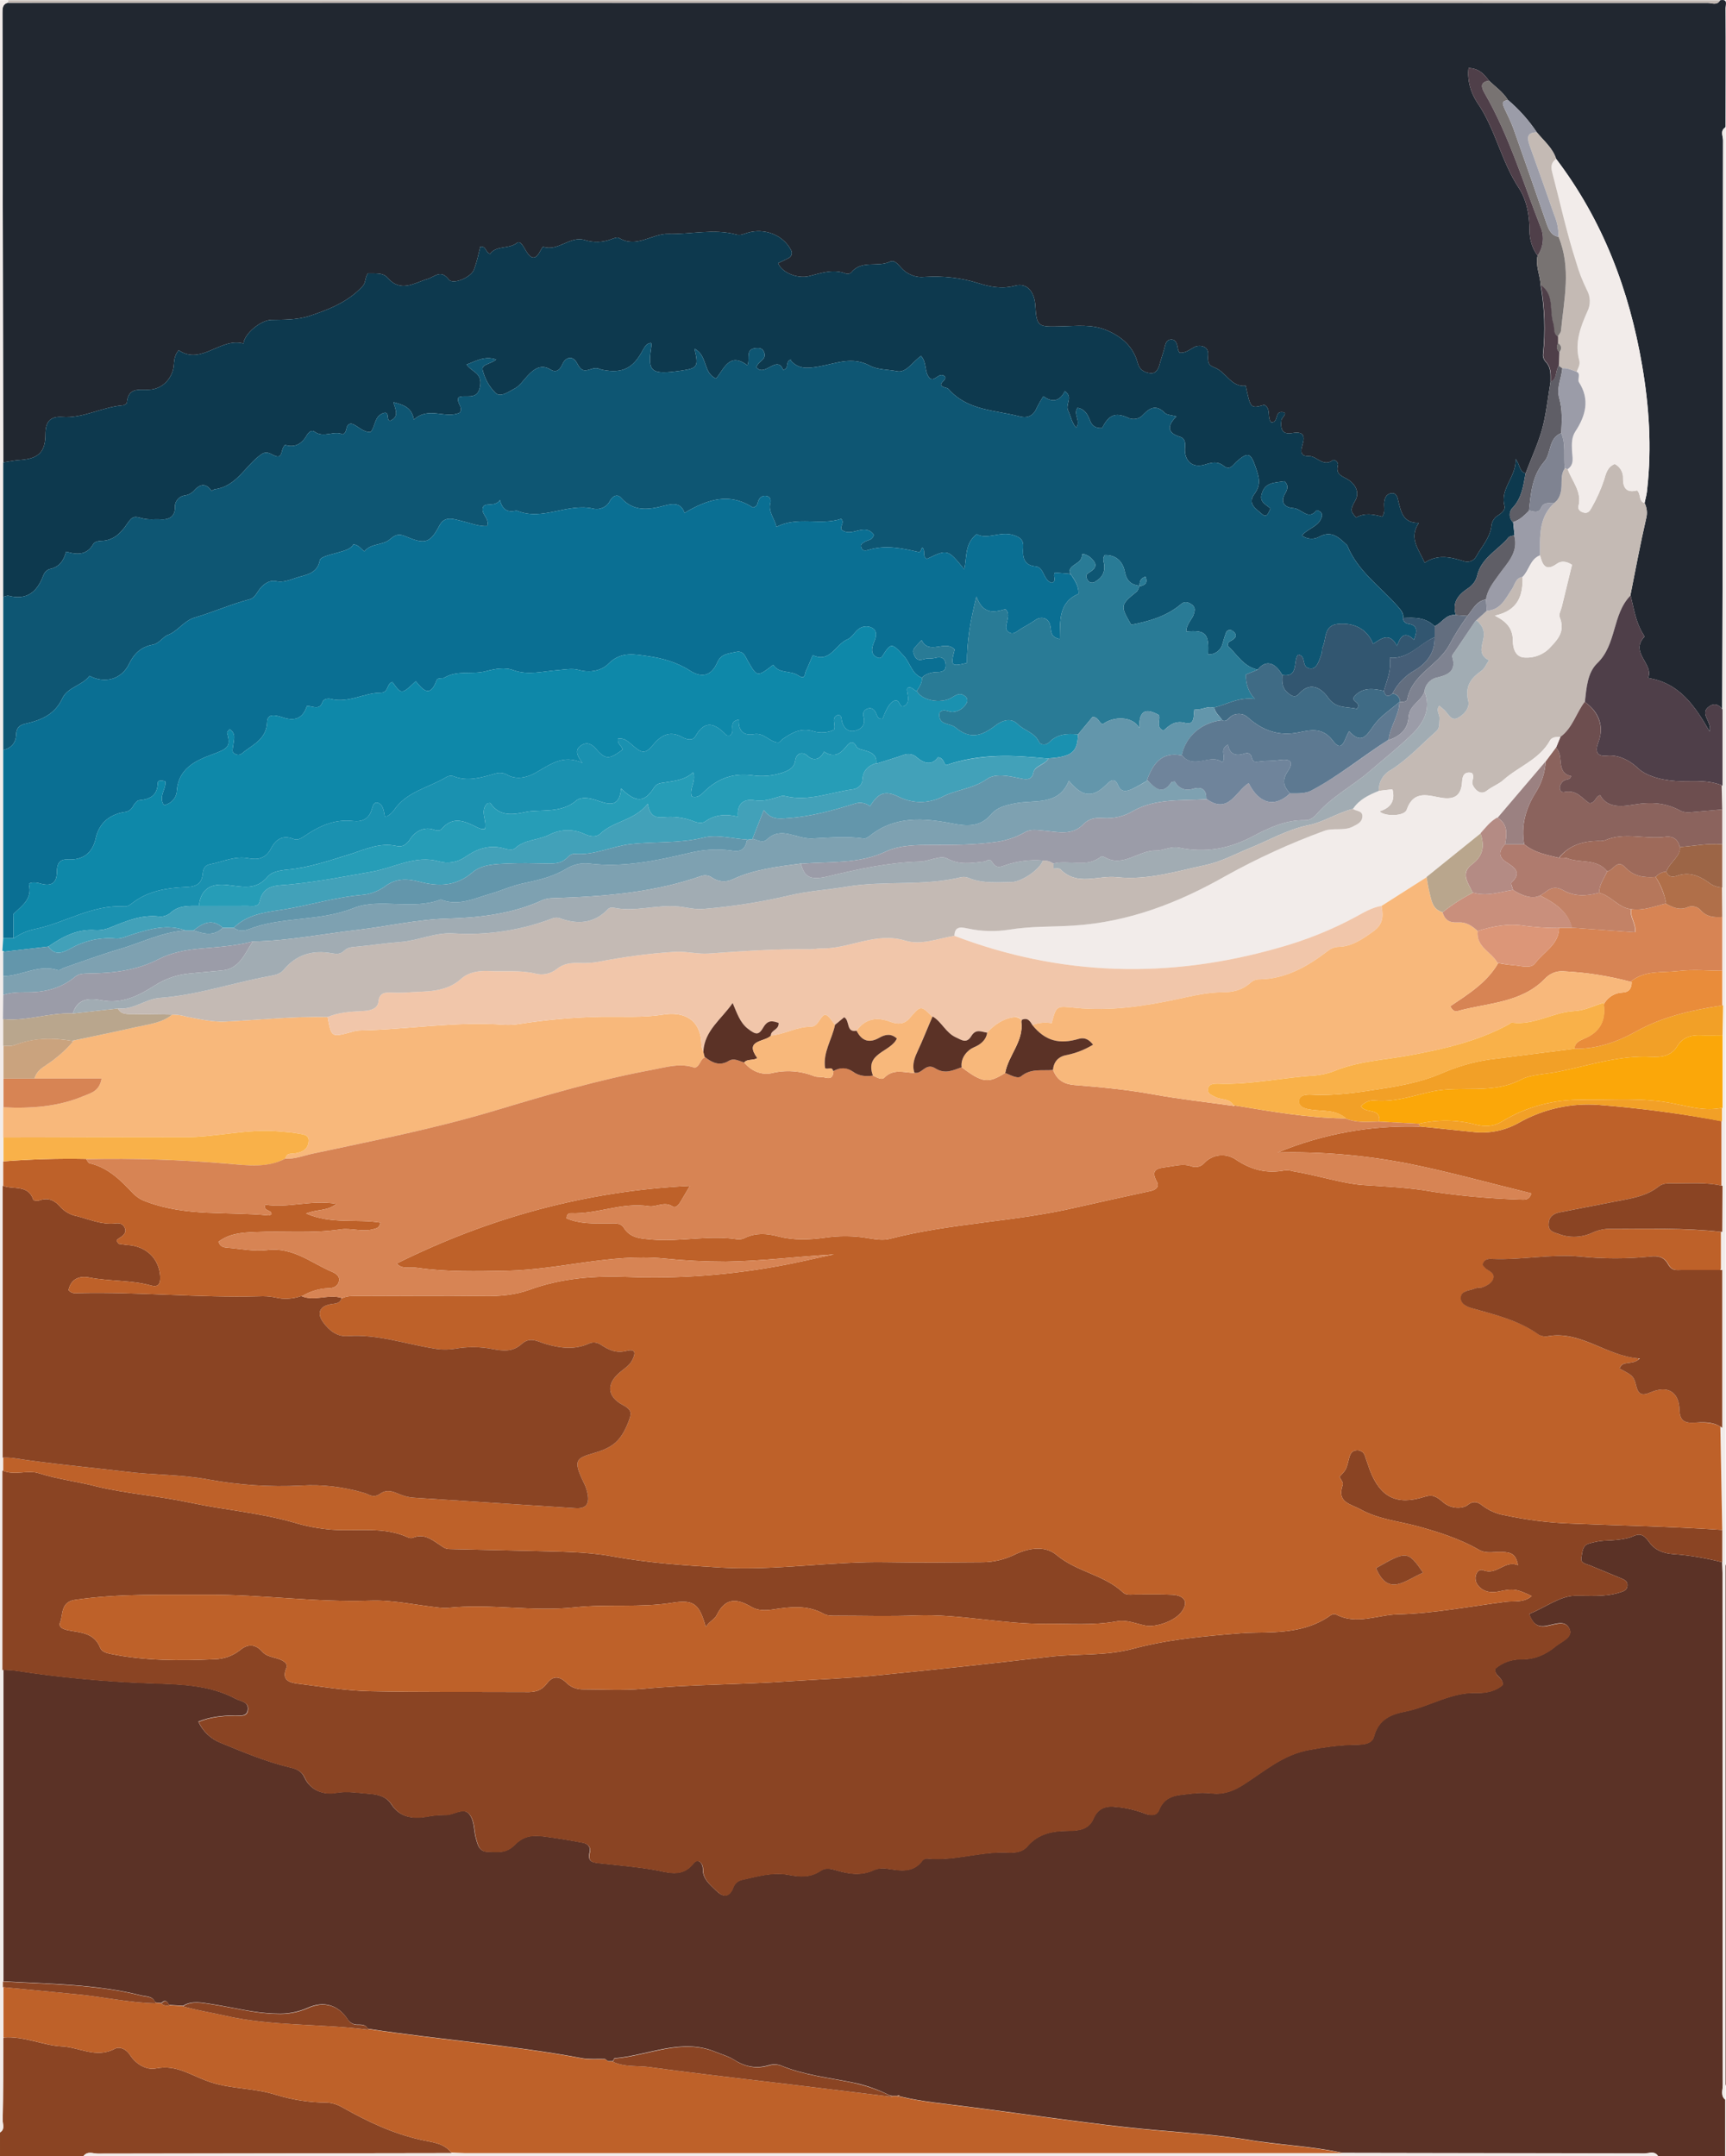 <?xml version="1.0" encoding="utf-8"?>
<!-- Generator: Adobe Illustrator 21.0.0, SVG Export Plug-In . SVG Version: 6.00 Build 0)  -->
<svg version="1.1" baseProfile="tiny" id="图层_1"
	 xmlns="http://www.w3.org/2000/svg" xmlns:xlink="http://www.w3.org/1999/xlink" x="0px" y="0px" viewBox="0 0 642.2 802.1"
	 xml:space="preserve">
<title>Anime10_13_50</title>
<g>
	<path fill="none" d="M241,299C241,299,241,299,241,299C241,299,241,299,241,299C241,299,241,299,241,299z"/>
	<path fill="none" d="M569.1,600.6c0-0.1,0-0.2,0.1-0.2c0,0-0.1,0-0.1,0.1C569,600.5,569,600.5,569.1,600.6z"/>
	<path fill="none" d="M516.4,275.3C516.4,275.3,516.5,275.3,516.4,275.3C516.5,275.3,516.5,275.3,516.4,275.3
		C516.4,275.3,516.4,275.3,516.4,275.3z"/>
	<path fill="none" d="M609.6,505.3c0,0.1,0,0.3,0,0.4c0.1-0.1,0.3-0.2,0.4-0.4C609.9,505.3,609.8,505.3,609.6,505.3z"/>
	<path fill="#212730" d="M635.5,1.1H3V1C0.8,1.5,0.9,3.3,0.9,5C1,60.7,1.1,116.4,1.2,172.1V172c2.1-0.3,4.3-0.8,6.4-0.9
		c6.7-0.5,9.3-2.9,9.3-9.6c0-4.4,1.6-6.7,6.2-6.4c7.9,0.6,14.8-3.7,22.5-4.3c0.6,0,1.6-0.6,1.6-1c0.5-6.3,5.4-4.5,9-4.9
		c3.6-0.4,7-3,8.2-7.4c0.6-2.2-0.1-4.7,2.1-7.2c8.5,5.7,15.5-4.9,24.1-2.5c0.2-3.5,6.3-8.7,10.3-8.8c4-0.1,9.5,0.1,14.3-1.5
		c7.3-2.4,14.3-5.2,19.7-11c1.3-1.4,0.8-3.2,2-4.8c2.4,0.1,5.6-0.4,7.3,1.6c4.9,5.7,10,1.9,14.8,0.5c2.9-0.9,5-3.7,8,0.2
		c1.6,2,8.3-0.8,9.4-3.8s1.6-5.6,2.3-8.4c2.3-0.4,1.9,2.3,3.7,2.6c2.3-3.2,6.7-1.6,9.9-4c1.4-1.1,2.5,1.5,3.4,2.9
		c1.7,2.9,3.5,3.7,5.3,0.1c0.3-0.6,0.9-1.6,1.1-1.6c5.6,1.9,9.9-4.2,15.5-2.5c3.2,1,6.7,0.9,9.8-0.3c0.9-0.3,2.2-0.9,2.9-0.5
		c6.6,4,12.3-1.7,18.5-1.5c8.3,0.2,16.7-2,25,0.2c1.7,0.5,2.9-0.2,4.3-0.6c6.4-1.9,13.3,0.8,16.2,6.4c0.6,1,0.3,2.3-0.7,2.9
		c-0.1,0-0.1,0.1-0.2,0.1c-1.3,0.7-2.6,1.3-3.9,1.9c1.4,3.5,7.2,5.9,11.6,4.8c4.4-1.1,8.9-2.8,13.7-0.9c0.7,0.2,1.4,0,1.9-0.4
		c3.8-4.8,9.7-1.9,14.3-4c1.8-0.9,3.1,0.9,4.2,2.1c2.3,2.6,5.6,3.9,9,3.5c6.7-0.4,13.3,0.3,19.7,2.3c4.4,1.4,8.9,2.3,13.7,1
		c4.8-1.3,7.3,2.6,7.6,7.2c0.5,8.3,1.1,8.1,9.7,7.9c5.6-0.1,11.4-0.9,17,1.5c5.6,2.4,9.8,6.1,11.4,12.1c0.7,2.6,2.4,3.5,4.6,3.8
		c2.2,0.3,3.1-1.5,3.6-3.4c0.5-1.9,1.1-3.5,1.6-5.3s0.6-3.7,2.6-3.8c2-0.1,2.3,1.9,2.6,3.6c0.1,0.5,0.3,0.9,0.6,1.3
		c2.2,0.2,3.8-1.2,5.5-2.1s5.4-0.6,5.1,2.9c-0.3,3.5,0.6,4,2.6,4.8c4.2,1.7,6,7.3,11.4,6.7c1.8,8.5,1.8,8.5,6.9,7.1
		c2.7,1.4,0.9,4.7,2.6,6.5c2.8,0.1,1.2-3.9,3.9-3.8c2.7,0.1,0,2-0.1,2.9c-0.4,3,0,5.6,4,4.9s4.9,0.8,3.8,4.4
		c-1.1,3.6,0.1,4.2,2.7,4.2c2.6,0,5.1,4.1,8.6,1.5c0.6-0.5,2.2,0.8,1.9,1.8c-1,3.8,1.9,4.1,4.1,5.6s4.2,4.4,2.3,7.7
		c-1.9,3.3-1.7,4,0.4,6.2c3.1-1.8,6.4-1.2,9.7-0.3c1.2-1.7,0.6-3.4,0.7-5c0.1-1.6,0.6-3.4,2.6-3.7s2.4,1.5,2.7,3
		c1,3.9,1.7,8.1,7.6,8c-3.8,5.7-0.1,9.7,2.2,14.8c4.8-3.2,9.6-2.1,14.4-0.6c1.8,0.7,3.9,0,4.8-1.8c2-3.6,5-6.7,5.6-11.1
		c0.1-1.7,1-3.2,2.5-4.1c1.3-0.8,2.8-2.1,2.4-3.5c-1.8-6.6,4.5-10.8,4.1-17.5c1.7,2.1,1.3,4.6,3.6,5.3c0,0.1,0.1,0.1,0.1,0.2
		c0,0,0,0,0,0c2.4-6.5,5.5-12.8,6.9-19.5c1-4.8,1.6-9.8,2.4-14.6c0.1-0.1,0.2-0.1,0.2-0.2c-0.1,0-0.1,0.1-0.2,0.1
		c0-2.6,0.3-5.3-1.9-7.5c-0.6-0.7-1-1.7-0.9-2.7c0.9-8.6,0.6-17.3-0.9-25.8c0,0,0,0,0,0l0,0c-0.1-3.6-2-7.1-1.1-10.9c0,0,0,0,0,0
		c0,0,0,0,0,0c-2-2.7-3-6-3-9.4c0-5.7-1.1-11.4-4-15.8c-6.6-10-8.7-22-15.5-31.8c-2.5-3.8-3.7-8.3-3.2-12.8c3.9,0.1,5.8,2.3,7.6,4.7
		h0c2.4,2.3,5.2,4.2,7,7.1c0,0,0,0.1,0,0.1c0,0,0,0,0.1,0c4.1,3.5,7.7,7.5,10.7,12c0,0,0,0,0,0c2.6,3.2,5.9,5.8,7.2,9.9
		c17.4,22.9,27.2,48.8,32,76.9c2.6,15.2,3.6,30.4,1.9,45.7c-0.1,1.8-0.6,3.6-1,5.4c0.9,1.8,1.1,3.8,0.6,5.7
		c-2.2,9.6-4,19.2-5.9,28.8c0,0,0,0,0,0c0,0,0.1-0.1,0.1-0.1c1.2,4.8,1.9,9.8,4.5,14.1c0.3,0.4,0.7,1.2,0.6,1.3
		c-5.5,5.9,3.7,10.1,1.4,15.3c11.6,1.8,17.4,10.3,22.9,19.9c1-3.8-4.2-6.8,0.1-9.5c1.9-1.2,3.4-0.4,4.6,1.2
		c0.1-25.5,0.1-51,0.2-76.6c0-45,0-90,0.1-135c0-1.5-1.1-3.5,0.7-4.7c0.1-0.1,0.1-0.2,0.2-0.4c0-14.7,0.1-29.3,0-44
		c0-1.3,1.1-3.6-2-3C638.9,2.1,637,1.1,635.5,1.1z"/>
	<path fill="#5B3226" d="M641,775.6c-0.1-63.5-0.1-127-0.1-190.5c0-1.3-0.1-2.7-0.1-4l0,0v0c-6-1.5-12.1-2.6-18.2-3
		c-3.7-0.3-6.8-1.4-9-4.5s-3.7-3.2-6.1-2.1s-7.1,1.5-10.7,1.6c-1.8,0.1-3.6,0.5-5.4,1c-2.7,0.7-2.6,3.2-3,5.3s1.7,2.3,3.2,2.9
		l11.1,4.6c1.4,0.6,3,1,2.8,3s-1.9,2.1-3.3,2.6c-5.3,1.6-11,1-16.4,1.1c-5.4,0.1-11,4.4-16.7,6.7c0,0.1,0,0.2-0.1,0.2
		c1.3,3.5,3.1,5,6.7,4.2c3.7-0.8,6.7-2,8.2,1.1s-2.7,4.7-4.9,6.4c-3.8,3.2-8,5.1-13.2,5c-3.5,0-6.9,1.2-9.5,3.5
		c-0.4,2.7,3,3.2,2.8,6c-2.6,2.4-6.4,3.1-9.5,3c-9.7-0.4-17.7,5.1-26.7,6.9c-5.2,1-10,2.8-11.7,9.3c-0.9,3.4-5.3,3-8.3,3.1
		c-5.3,0.2-10.6,0.9-15.8,1.9c-9.7,1.7-16.6,7.9-24.3,12.8c-3.7,2.4-7.3,3.8-11.6,3.4c-2.5-0.3-5-0.3-7.5,0
		c-4.7,0.7-10.1,0.1-12.5,6.2c-0.9,2.4-3.6,2-5.7,1.1c-3.3-1.2-6.7-2-10.2-2.3c-3.8-0.5-6.8,0.4-8.5,4.4s-5.5,4.5-9.3,4.5
		c-5.9,0-11.2,1-15.3,5.8c-1.7,2-4.3,2.4-6.9,2.3c-10.2-0.6-20,3.2-30.2,2.2c-0.7-0.1-1.3,0.2-1.8,0.6c-3.5,4.9-8.3,3.9-13.1,3.2
		c-1.6-0.3-3.3-0.2-4.9,0.4c-4.7,2.3-9.4,1.6-14.1,0.2c-2-0.6-4-1.1-5.8,0.1c-3.8,2.6-7.6,2.4-11.9,1.6c-6-1.2-11.9,0.6-17.7,1.9
		c-1.5,0.4-2.7,1.6-3.1,3.1c-1.6,3.6-3.9,3.2-6.2,0.9s-5.1-4.3-5-8.2c0-2-1.8-4.1-3.5-2c-4.3,5.6-9.9,3.2-14.7,2.4
		c-6.6-1.1-13.2-1.7-19.8-2.4c-2.7-0.3-5.1-0.3-4.1-4.2c0.5-2-0.9-3.2-2.7-3.5c-4.7-0.9-9.5-1.7-14.3-2.3c-4.8-0.6-7.7-0.1-11,3.2
		c-3.3,3.3-6.5,2.5-9.9,2.5c-3.4,0-3.8-2.8-4.5-5.2s-0.4-6.6-2.6-9s-5.8,0.7-8.9,0.5c-2.3,0-4.6,0.2-6.9,0.7
		c-5.3,0.8-9.9,0.2-13.1-4.8c-1.9-2.9-5.2-3.6-8.3-3.8c-3.1-0.2-8.1-1.1-12.3-0.3s-9.3-0.7-11.6-5.7c-1.1-2.5-3.2-3.3-5.5-3.8
		c-8.8-2.1-17.1-5.6-25.4-9c-3.8-1.4-6.9-4.3-8.6-8c4.4-1.8,8.7-2.2,13.1-2.3c2-0.1,5,0.8,5.3-2.2c0.3-3-2.6-3-4.5-4
		c-10.1-5.4-21.2-5.4-32.3-5.8c-16.4-0.6-32.8-2.1-49.1-4.6c-1.6-0.3-3.3-0.3-5-0.4c0,0,0,0.1-0.1,0.1v115.8c0,0,0,0,0,0
		c17.1,1,34.4,1,51.2,5.2c1.9,0.5,4.3,0.2,5.2,2.4c0.1,0.1,0.3,0.2,0.4,0.3l2,0.2c1.2-1.3,2.1-0.9,2.7,0.4c0.1,0.1,0.3,0.2,0.4,0.3
		l5,0.3c3.5-2.1,7.2-1.1,10.8-0.6c8,1.2,15.8,3.4,24,3.5c3.9,0.2,7.9-0.5,11.5-2.1c6.1-2.8,11.5-1.1,15,4.3c0.8,1.3,2.3,2,3.8,1.9
		c1.5,0,2.9,0,3.6,1.5c0.1,0,0.3,0.1,0.4,0.1c26.4,4,53.1,6,79.4,10.9c2.7,0.5,5.6,0.2,8.5,0.3l1.1,0.8h1.7c0,0,0,0,0.1,0
		c0.3-0.4,0.5-1.1,0.7-1.1c12.6-1,24.8-7.7,37.7-2.3c2.1,0.9,4.5,1.5,6.4,2.7c4.2,2.7,8.4,3.7,13.3,2.2c1.6-0.5,3.4-0.4,4.9,0.3
		c8.2,3.3,17,4.3,25.6,6c4.9,0.9,9.7,2.6,14.2,4.8c0.4,0.1,0.7,0.2,1.1,0.3h2c0.4-0.3,0.7-0.3,0.9,0.2c8.2,2,16.6,2.7,25,3.8
		c19.6,2.5,39.1,5.4,58.7,7.6c15,1.7,30.1,2.3,45.1,4.6c11.9,2.1,24.1,2.4,35.9,5h0l112.4,0.2c1.6,0,3.7-1.1,5,1h25v-21
		C640.1,779.6,641,777.4,641,775.6z"/>
	<path fill="#5B3226" d="M642.2,582.5c0-0.2-0.1-0.4-0.2-0.6l0,194c0.1-0.2,0.1-0.4,0.2-0.6C642.2,711,642.2,646.8,642.2,582.5z"/>
	<path fill="#8A4423" d="M36.4,801.1l131.5-0.2c0.1-0.1,0.1-0.1,0.2-0.2l-0.2,0c-2.8-3.6-7.2-3.8-11.1-4.7c-10.5-2.3-20-6.8-29.2-12
		c-1.9-1.1-3.9-1.8-6.1-1.9c-6.3,0-12.6-1-18.6-2.8c-8-2.6-16.3-2.2-24-4.6c-7.7-2.4-12.8-6.9-20.9-5.3c-3.5,0.7-7.4-1.5-9.7-5.1
		c-1.3-2-3.7-3.2-5.6-2.2c-6.9,3.7-13.2-0.6-19.8-0.9c-6.6-0.3-14.1-3.9-21.5-3.3c-0.1,0.1-0.1,0.2-0.2,0.3c0,10.2,0,20.3-0.2,30.5
		c0,1.5,0.9,3.4-1,4.5v8.9h31C32.5,800,34.6,801.1,36.4,801.1z"/>
	<path fill="#F2ECEA" d="M1,788.7c0.2-10.2,0.2-20.3,0.2-30.5c0.1-0.1,0.1-0.2,0.2-0.3c0,0,0,0-0.1,0v-18.7l-0.2,0v-2.1
		c0.1,0,0.1,0,0.2,0c0,0,0,0,0,0V621.3c0,0,0-0.1,0.1-0.1c-0.2,0-0.3,0-0.5,0v-74.1c0.1,0,0.2-0.1,0.3-0.1v-4.8c0,0,0,0,0,0
		c-0.1,0-0.1,0-0.2,0v-101c0.1,0,0.1-0.1,0.2-0.1v-9c0,0,0.1-0.1,0.1-0.1v-8.8c0,0-0.1-0.1-0.1-0.1v-11.2c0,0,0.1-0.1,0.1-0.1v-10.6
		v-12.1c0,0-0.1-0.1-0.1-0.1v-9.8c0,0-0.1-0.1-0.1-0.1l0.1-9v-7v-9l0.5-0.1c-0.3-0.1-0.5-0.2-0.8-0.3l0.3-4.7v-69.8V279v-57v-49.9
		C1.1,116.4,1,60.7,0.9,5c0-1.7-0.1-3.5,2.1-4c0.1-0.3,0.1-0.6,0-0.9H0v793v0.1C1.9,792.1,1,790.2,1,788.7z"/>
	<path fill="#F2ECEA" d="M642.1,47.3c-0.1,0.1-0.2,0.1-0.3,0.2c-1.8,1.2-0.7,3.2-0.7,4.7c-0.1,45-0.1,90-0.1,135
		c-0.1,25.5-0.1,51-0.2,76.6c0,0,0.1,0.1,0.1,0.1v28.2c-0.1,0.1-0.2,0.2-0.3,0.3l0.2,8.7v13l0,0l0,16c0,0-0.1,0-0.1,0c0,0,0,0,0,0
		l0.1,11v20v0v12.7c0.1,0.1,0.2,0.2,0.3,0.3l-0.2,11v27c-0.1,0.1-0.1,0.1-0.2,0.2v4.8c-0.1,0-0.1,0-0.2,0v24c0.1,0,0.3,0,0.4,0.1
		l-0.1,17.1c-0.2,0-0.3,0-0.5,0V472c-0.1,0.1-0.2,0.3-0.3,0.4h0.8v58.7c-0.3-0.2-0.6-0.4-0.8-0.5c0,0.1,0.1,0.2,0.1,0.3l0.7,38.2v12
		l0,0c0,1.3,0.1,2.7,0.1,4c0,63.5,0,127,0.1,190.5c0,1.8-0.9,4,1,5.5l0-5.2l0-194L642.1,47.3z"/>
	<path fill="#C4BAB4" d="M3,1L3,1l632.5,0.1c1.5,0,3.4,1,4.5-1H3C3.1,0.4,3.1,0.7,3,1z"/>
	<path fill="#F2ECEA" d="M612,801.1l-112.4-0.2H172.9l-4.8-0.2c-0.1,0.1-0.1,0.1-0.2,0.2l-131.5,0.2c-1.8,0-3.9-1.1-5.4,1h586
		C615.7,800,613.6,801.1,612,801.1z"/>
	<path fill="#0D394E" d="M3.1,221.6c6.9,1.8,10.7-1.4,13-7.5c0.4-1.1,1.2-2,2.3-2.4c3.6-0.7,5.3-3.1,6.2-6.5c4.4,1.3,7.9,1.2,10.2-3
		c0.4-0.6,1.8-1,2.7-1c4.6,0,7.5-2.9,9.7-6.2c2.2-3.3,3-2.9,5.7-2.2c2.7,0.7,4.6,0.2,7,0.4c2.4,0.2,5.2-0.7,5.2-4.3
		c-0.2-2.3,1.4-4.3,3.7-4.6c1.4-0.2,2.6-0.9,3.5-1.9c2.3-2.6,4.5-2.6,6.4,0.2c0.3-0.2,0.7-0.4,1.1-0.6c8.4-1,11.5-9,17.6-13.1
		c2.4-1.6,4,0.8,5.9,0.9c1.9,0.1,1.2-3,2.8-4.3c3.4,1.1,6.1-0.2,8-3.5c0.6-1.1,1.8-2.2,2.8-1.5c3.6,2.7,7.5-0.6,10.6,1.1
		c2-0.9,0.8-3.2,2.6-3.9c1.8-0.7,4.6,3.3,7.8,3c1.8-2,1.3-5.6,4.4-6.9c3.1-1.3,1.1,2.7,2.9,2.7c3.5-1.5,1.9-4.2,1.2-6.9
		c3.7,1,6.8,1.9,7.6,6.5c5.5-5.1,11.8-0.1,17.1-2.6c1.4-2.2-1.4-3.5-0.5-5.7c2.5-1.2,7,1.4,8-3.9s-3-5.4-5-8.3
		c3.6-1.3,6.6-3.3,11-1.9c-1.9,1.8-5.6,1.7-5,4c0.8,3.2,2.4,6.1,4.7,8.4c1.9,1.9,4.7-0.3,6.9-1.4c2.2-1.1,3.4-3.1,5-4.8
		c1.6-1.7,4.6-4.9,8.5-2.5c2.1,1.3,3.5,0.5,4.6-2c1.1-2.5,3.8-3.4,5.4-0.3s2.8,3,5.2,2.2c2.4-0.8,2.9,0,4.4,0.3
		c7.4,1.4,11.3-0.6,14.9-7.4c0.4-0.7,0.8-1.4,1.4-2c0.3-0.3,0.8-0.4,1.3-0.6s0.6,0.6,0.5,0.9c-1.6,9.9-0.3,11,10.9,9.4
		c6.3-0.9,6.7-1.5,5.1-8.2c5,2.6,3.1,9,8,11.1c2.9-3.2,4.8-10.1,11.7-4.9c1.1-2.4-1-6.1,3.2-6.4c1.3-0.1,2.3,0,2.9,1.3
		c1.4,2.9-2,3.4-2.8,5.8c3.1,3.9,7.7-4.8,10,1c2.2-0.6,1-2.5,2.1-3.4c1.1-0.9,0.7-0.1,0.9,0.1c3,3.2,6.4,2.7,10.5,2
		c6.1-1.1,12.2-3.8,18.7-0.3c2.9,1.6,6.8,1.4,10.2,2.1s5.8-3.6,8.9-5.7c2.2,2.4,1.2,5.9,3,8c1.8,2.1,3.4-1.8,5.4-0.7
		c2,1.1-1.5,2.6-0.9,3.6c0.6,1,2.2,0.8,2.7,1.4c7.1,8.1,17.3,7.8,26.5,10.2c3,0.8,5.2-0.3,6.4-3.3c0.7-1.4,1.5-2.8,2.4-4.2
		c3.5,2.6,6.2,1.7,8-1.9c3.2,2.2,0.1,4.9,1.2,7.2c1.1,2.3,1.3,4.4,3,6.4c1.9-2.5-1.2-5,0.5-7.4c2.6,0.4,3.8,2.4,4.6,4.6
		c0.8,2.2,2.3,3.1,4.6,2.9l-0.1-0.1l0.1,0.1c0,0,0,0,0,0c2.4-4.8,4.8-5.9,9.4-3.9c2,1.1,4.5,0.6,5.9-1.1c2.6-2.7,4.9-3.7,8-0.6
		c0.8,0.8,2.5,0.8,4.3,1.3c-3.4,3.4-3.6,6.1,1.4,7.6c1.9,0.6,2,2.4,1.8,4.2c-0.3,4.8,2.8,7.6,7.5,6.1c2.6-0.8,4.6-1.3,6.9,0.5
		c2.3,1.8,3.3-0.2,4.7-1.5c4.4-3.9,5.4-3.3,7.2,2c1.2,3.6,2.2,6.4-0.5,10c-2.7,3.6,0.7,5.5,2.7,7.3c2,1.8,2.5-0.3,3.3-1.9
		c-1.4-1.5-4.1-2.2-3.3-5.3c1.2-4.7,5.1-4.3,8.5-4.9c1.6,1.4,1.2,3,0.3,4.5c-2,3.4-0.2,5.3,3,5.5c3.2,0.2,5.5,4.8,8.7,0.8
		c0.6,0.1,1.2,0.4,1.6,0.8c0.7,0.9,0.3,1.8-0.2,2.8c-1.5,2.7-4.8,3.3-6.9,5.8c1.8,1.4,4.4,1.6,6.4,0.5c4.5-2.5,7.2,0.1,10,2.7
		c0.3,0.2,0.5,0.5,0.6,0.8c3.9,9.4,12.3,15.1,18.7,22.4c1.1,1.3,2.2,2.5,2,4.3c4.3-0.2,8.4-0.3,11.7,3.1v-0.1
		c2.7-1.1,4.2-4.6,7.8-4.1l0.1,0c0,0,0,0,0,0c-1.5-4.6,0.8-7.5,4.4-9.9c1.7-1.1,3-2.7,3.5-4.7c1.5-6.7,7.7-9.5,11.6-14.2
		c0.4-0.6,1.4-0.6,2.2-0.9c0,0,0,0.1,0,0.1c0,0,0-0.1,0.1-0.1l-0.5-4.8c0,0,0,0,0,0c-1.5-1.3-1.7-3.7-0.4-5.2
		c0.1-0.1,0.1-0.1,0.2-0.2c3.4-3.6,4-8.2,4.8-12.7c0-0.1-0.1-0.1-0.1-0.2c-2.3-0.7-1.9-3.2-3.6-5.3c0.4,6.7-5.9,10.9-4.1,17.5
		c0.4,1.4-1.1,2.7-2.4,3.5c-1.5,0.9-2.4,2.4-2.5,4.1c-0.6,4.4-3.6,7.5-5.6,11.1c-0.9,1.8-3,2.5-4.8,1.8c-4.8-1.5-9.6-2.6-14.4,0.6
		c-2.3-5.1-6-9.1-2.2-14.8c-5.9,0.1-6.6-4.1-7.6-8c-0.3-1.5-0.7-3.3-2.7-3s-2.5,2.1-2.6,3.7c-0.1,1.6,0.5,3.3-0.7,5
		c-3.3-0.9-6.6-1.5-9.7,0.3c-2.1-2.2-2.3-2.9-0.4-6.2c1.9-3.3-0.1-6.2-2.3-7.7s-5.1-1.8-4.1-5.6c0.3-1-1.3-2.3-1.9-1.8
		c-3.5,2.6-6-1.5-8.6-1.5c-2.6,0-3.8-0.6-2.7-4.2c1.1-3.6,0.2-5.1-3.8-4.4s-4.4-1.9-4-4.9c0.1-0.9,2.8-2.8,0.1-2.9
		c-2.7-0.1-1.1,3.9-3.9,3.8c-1.7-1.8,0.1-5.1-2.6-6.5c-5.1,1.4-5.1,1.4-6.9-7.1c-5.4,0.6-7.2-5-11.4-6.7c-2-0.8-2.9-1.3-2.6-4.8
		c0.3-3.5-3.4-3.8-5.1-2.9s-3.3,2.3-5.5,2.1c-0.3-0.4-0.5-0.8-0.6-1.3c-0.3-1.7-0.6-3.7-2.6-3.6c-2,0.1-2.1,2-2.6,3.8
		s-1.1,3.4-1.6,5.3c-0.5,1.9-1.4,3.7-3.6,3.4c-2.2-0.3-3.9-1.2-4.6-3.8c-1.6-6-5.8-9.7-11.4-12.1c-5.6-2.4-11.4-1.6-17-1.5
		c-8.6,0.2-9.2,0.4-9.7-7.9c-0.3-4.6-2.8-8.5-7.6-7.2c-4.8,1.3-9.3,0.4-13.7-1c-6.4-2-13-2.7-19.7-2.3c-3.4,0.4-6.7-0.9-9-3.5
		c-1.1-1.2-2.4-3-4.2-2.1c-4.6,2.1-10.5-0.8-14.3,4c-0.5,0.4-1.2,0.6-1.9,0.4c-4.8-1.9-9.3-0.2-13.7,0.9c-4.4,1.1-10.2-1.3-11.6-4.8
		c1.3-0.6,2.6-1.2,3.9-1.9c0.1,0,0.1-0.1,0.2-0.1c1-0.6,1.3-1.9,0.7-2.9c-2.9-5.6-9.8-8.3-16.2-6.4c-1.4,0.4-2.6,1.1-4.3,0.6
		c-8.3-2.2-16.7,0-25-0.2c-6.2-0.2-11.9,5.5-18.5,1.5c-0.7-0.4-2,0.2-2.9,0.5c-3.1,1.2-6.6,1.3-9.8,0.3c-5.6-1.7-9.9,4.4-15.5,2.5
		c-0.2,0-0.8,1-1.1,1.6c-1.8,3.6-3.6,2.8-5.3-0.1c-0.9-1.4-2-4-3.4-2.9c-3.2,2.4-7.6,0.8-9.9,4c-1.8-0.3-1.4-3-3.7-2.6
		c-0.7,2.8-1.2,5.4-2.3,8.4s-7.8,5.8-9.4,3.8c-3-3.9-5.1-1.1-8-0.2c-4.8,1.4-9.9,5.2-14.8-0.5c-1.7-2-4.9-1.5-7.3-1.6
		c-1.2,1.6-0.7,3.4-2,4.8c-5.4,5.8-12.4,8.6-19.7,11c-4.8,1.6-10.3,1.4-14.3,1.5c-4,0.1-10.1,5.3-10.3,8.8
		c-8.6-2.4-15.6,8.2-24.1,2.5c-2.2,2.5-1.5,5-2.1,7.2c-1.2,4.4-4.6,7-8.2,7.4c-3.6,0.4-8.5-1.4-9,4.9c0,0.4-1,1-1.6,1
		c-7.7,0.6-14.6,4.9-22.5,4.3c-4.6-0.3-6.2,2-6.2,6.4c0,6.7-2.6,9.1-9.3,9.6c-2.1,0.1-4.3,0.6-6.4,0.9v0.1V222
		C1.9,221.9,2.6,221.5,3.1,221.6z"/>
	<path fill="#C4BAB4" d="M609.1,182.4c-3.6,1-5.3-0.6-5.2-4.5c0.1-2.2-1.1-4.3-3.1-5.3c-2.8,1.1-3.3,3.7-4,6
		c-1.2,3.6-2.8,7.1-4.7,10.4c-0.6,1.1-1.3,2-2.7,1.7s-2.4-1.2-2.1-2.4c1.4-5.4-2.4-9.3-4-13.8l-1.1-0.2c0,0,0,0,0,0
		c-1.4,2-1.1,4.4-1.2,6.5c-0.1,2.2-0.6,4.9-2.9,6.4c0,0-0.1,0-0.1,0c0,0,0.1,0.1,0.1,0.1c-5.7,5.4-5.1,12.4-5.1,19.3l0,0
		c0.9,3.4,2,6.2,6.3,3.1c1.5-1.1,3.5-1,5.6,0.4l-3.8,15.6c-0.3,1.3-1.2,2.8-0.8,3.8c1.9,4.8,0.1,7.6-3.4,11.2
		c-2.4,2.7-5.9,4.1-9.5,3.9c-3.9-0.1-4.5-4.1-4.5-6.2c0-4.4-2-7-6.7-9.4c8.7-1.9,10.5-7.5,10.3-14.4c-2.7,0.4-2.8,2.9-4,4.6
		c-2.4,3.5-4.1,7.7-9.3,8l0,0v0L549,231c0.1-0.1,0.3-0.1,0.4-0.2c2.4,2,3.2,4.2,2.4,7.4s-1.3,5.7,2.2,7.4c-1.1,1.6-1.7,3.2-2.9,4
		c-4,2.8-6.1,5.9-4.8,11.2c0.6,2.6-1.6,5.1-4,6.3c-2.4,1.2-3.4-1.6-4.9-3l-1.9-1.6c-1.4,1.8,0.3,3.3,0.1,4.9
		c-0.2,1.6,0.2,3.4-1.2,4.6c-5.5,4.9-10.5,10.3-16.7,14.3c-3,1.5-4.8,4.6-4.7,7.9c0,0,0,0,0,0h0l5.1-0.6c1.1,4.4-0.7,6.9-4.8,8.2
		c1.8,2,9.3,1.9,10.1-0.6c2.7-7.7,8.4-5.1,13.2-4.4s7.1-1.1,7.4-5.9c0.1-2.3,0.8-4,3.6-3.4c1.3,1.4-0.2,2.9,0.3,4.3
		c0.5,1.4,2.7,4.3,5.2,2.4c2.5-1.9,4.4-2.4,6.2-4c5.7-5.1,13.6-7.7,17.5-14.9c0.9-1.3,2.5-1.1,3.8-1.2l0,0c4.5-3.3,5.8-8.9,9-13
		c0.1,0,0.1,0.1,0.2,0.1c0-0.1,0-0.1-0.1-0.2c0.6-5.1,0.9-10.7,4.6-14.3c7.3-7,5.5-18.1,12.3-25.1c0,0,0,0,0,0
		c1.9-9.6,3.7-19.2,5.9-28.8c0.5-1.9,0.3-3.9-0.6-5.7C609.6,186.5,610.7,183.8,609.1,182.4z"/>
	<path fill="#F2ECEA" d="M577.6,64.4c2.9,11,5.3,22.2,8.8,33c1,3.6,2.4,7.1,4,10.4c1.4,2.5,1.5,5.5,0.2,8.1
		c-2.6,5.8-4.8,11.7-3,18.2c0.4,1.5-0.4,2.8-1,4.2c0,0,0,0,0,0c1.7,0.6,0.2,2.8,0.9,3.9c4.1,6.4,2.5,12.4-1.3,18.2
		c-1.5,2.3-1.4,4.7-1.3,7.2s1,5.1-1.6,6.9c1.6,4.5,5.4,8.4,4,13.8c-0.3,1.2,0.7,2.1,2.1,2.4s2.1-0.6,2.7-1.7
		c1.9-3.3,3.5-6.8,4.7-10.4c0.7-2.3,1.2-4.9,4-6c2,1,3.2,3.1,3.1,5.3c-0.1,3.9,1.6,5.5,5.2,4.5c1.6,1.4,0.5,4.1,2.8,4.7
		c0.4-1.8,0.9-3.6,1-5.4c1.7-15.3,0.7-30.5-1.9-45.7c-4.8-28.1-14.6-54-32-76.9C577,60.5,577,62.2,577.6,64.4z"/>
	<path fill="#4F3F49" d="M636.2,262.6c-4.3,2.7,0.9,5.7-0.1,9.5c-5.5-9.6-11.3-18.1-22.9-19.9c2.3-5.2-6.9-9.4-1.4-15.3
		c0.1-0.1-0.3-0.9-0.6-1.3c-2.6-4.3-3.3-9.3-4.5-14.1c0,0-0.1,0.1-0.1,0.1c-6.8,7-5,18.1-12.3,25.1c-3.7,3.6-4,9.2-4.6,14.3
		c0,0.1,0,0.1,0.1,0.2c5.3,3.8,7.1,9.2,4.9,14.9c-1.3,3.4-0.6,5.4,3.2,5c3.8-0.4,8,1.3,11.6,4.7s10.7,4.8,16.1,4.8s10.1-0.4,15,1.5
		l0,0.3c0.1-0.1,0.2-0.2,0.3-0.3v-28.2c0,0-0.1-0.1-0.1-0.1C639.6,262.2,638.1,261.4,636.2,262.6z"/>
	<path fill="#C4BAB4" d="M569.2,54.3c3.1,8.6,6.1,17.1,9.1,25.7c1.1,2.6,1.6,5.3,1.6,8.1c4.8,11.6,2,23.3,0.9,35
		c-0.1,0.7-0.8,1.4-1.2,2.1h0v2.5c0,0,0,0,0,0.1c0-0.1,0.1-0.1,0.1-0.2c1.4,1,1.5,2.1,0.6,3.5c-0.1,0-0.1-0.1-0.1-0.1
		c0,0.1,0,0.2,0,0.2l-0.2,4.9l1.3,0.9c1.9-0.2,3.6,0.7,5.3,1.3c0.6-1.4,1.4-2.7,1-4.2c-1.8-6.5,0.4-12.4,3-18.2
		c1.3-2.6,1.2-5.6-0.2-8.1c-1.6-3.3-3-6.8-4-10.4c-3.5-10.8-5.9-22-8.8-33c-0.6-2.2-0.6-3.9,1.4-5.3c-1.3-4.1-4.6-6.7-7.2-9.9
		C567.7,49.3,568.3,51.7,569.2,54.3z"/>
	<path fill="#787372" d="M577.9,120.4c0.5,1.6-0.2,3.7,1.7,4.8l0,0h0c0.4-0.7,1.1-1.4,1.2-2.1c1.1-11.7,3.9-23.4-0.9-35
		c-2.7-0.5-3.6-2.6-4.4-4.8c-4.1-11.8-8.2-23.7-12.4-35.5c-0.9-2.5-2.1-4.8-3.2-7.2c-1.1-2.4-1.1-2.9,1.1-3.4c0,0,0-0.1,0-0.1
		c-1.8-2.9-4.6-4.8-7-7.1h0l0,0c-3.4,0.6-2.9,2.4-1.6,4.7c9.1,15.8,14.3,33.2,20.9,50c1.4,3.4,0.9,7.4-1.2,10.4c0,0,0,0,0,0
		c-0.9,3.8,1,7.3,1.1,10.9l0,0C578.4,109.6,576.3,115.6,577.9,120.4z"/>
	<path fill="#4F3F49" d="M573.3,84.7c-6.6-16.8-11.8-34.2-20.9-50c-1.3-2.3-1.8-4.1,1.6-4.7l0,0c-1.8-2.4-3.7-4.6-7.6-4.7
		c-0.5,4.5,0.7,9,3.2,12.8c6.8,9.8,8.9,21.8,15.5,31.8c2.9,4.4,4,10.1,4,15.8c0,3.4,1,6.7,3,9.4c0,0,0,0,0,0
		C574.2,92.1,574.7,88.1,573.3,84.7z"/>
	<path fill="#5F5E66" d="M562.8,188.9c-0.1,0.1-0.1,0.1-0.2,0.2c-1.3,1.5-1.2,3.9,0.4,5.2c0,0,0,0,0,0l0-0.1
		c2.4-0.7,4.2-2.5,5.9-4.2c0,0,0.1-0.1,0.1-0.1c0,0-0.1,0-0.1,0c0.7-6.4,1.1-12.8,5.6-18.1c2.8-3.1,1.5-8.8,6.4-10.7
		c0.2-4.3,0.5-8.6-0.7-12.8c-1.2-4.2,0.8-7.5,1.1-11.3l-1.3-0.9c-1.4,1.7-0.5,4.7-2.9,5.8c-0.1,0.1-0.1,0.1-0.2,0.2
		c-0.8,4.8-1.4,9.8-2.4,14.6c-1.4,6.7-4.5,13-6.9,19.5c0,0,0,0,0,0C566.8,180.7,566.2,185.3,562.8,188.9z"/>
	<path fill="#9B9CA8" d="M559.9,40.6c1.1,2.4,2.3,4.7,3.2,7.2c4.2,11.8,8.3,23.7,12.4,35.5c0.8,2.2,1.7,4.3,4.4,4.8
		c0-2.8-0.5-5.5-1.6-8.1c-3-8.6-6-17.1-9.1-25.7c-0.9-2.6-1.5-5,2.6-5.1c0,0,0,0,0,0c-3-4.5-6.6-8.5-10.7-12c0,0,0,0-0.1,0
		C558.8,37.7,558.8,38.2,559.9,40.6z"/>
	<path fill="#4F3F49" d="M580,136.1l0.2-4.9c0-0.1,0-0.2,0-0.2c-0.9-0.8-1.1-2.1-0.5-3.2c0,0,0,0,0-0.1v-2.5l0,0
		c-1.9-1.1-1.2-3.2-1.7-4.8c-1.6-4.8,0.5-10.8-4.7-14.4c0,0,0,0,0,0c1.5,8.5,1.8,17.2,0.9,25.8c-0.1,1,0.3,2,0.9,2.7
		c2.2,2.2,1.9,4.9,1.9,7.5c0.1,0,0.2-0.1,0.2-0.1C579.5,140.8,578.6,137.8,580,136.1z"/>
	<path fill="#8A4423" d="M584,566.7c-8.2-0.3-16.3-1.4-24.3-3.1c-3-0.5-5.8-1.8-8.2-3.6c-1.8-1.5-3.5-1.7-5.4-0.2s-6.2,1.5-9-0.9
		s-4.2-3.1-7.2-2.1c-10.2,3.2-16.3,0.2-20.2-9.9c-0.6-1.7-1.2-3.5-1.8-5.2c-0.3-1.5-1.9-2.5-3.4-2.2c-1.5,0.2-2.1,1.3-2.5,2.8
		c-1.1,4.4-1.1,4.4-3.6,7c0.4,1,1.5,2.2,1.2,3c-2.3,6.7,2.8,7,6.9,9.3c6.7,3.6,13.8,4.2,20.8,6.1c7,1.9,15.8,4.6,23,8.8
		c2.8,1.6,5.9,0.6,8.8,0.8s4.9,0.5,5.7,4.9c-5-2-7.8,3.9-12.9,1.9c-2.3-0.9-3.9,2.8-2.2,5.3s4.7,3.3,7.9,2.6
		c5.6-1.2,6.9-0.9,12.3,1.7c-2.9,2.5-6.4,1.8-9.4,2.1c-13.5,1.7-27,4.4-40.5,4.7c-7.5,0.2-15.3,4-22.8,0.1c-1.1-0.6-2.2,0.3-3.2,1
		c-8.2,5.3-17.4,5.6-26.7,5.7c-3.8,0-7.6,0.4-11.4,0.7c-11.4,1-22.7,2.2-33.9,5.2c-11.2,3-21.1,1.8-31.7,3.1
		c-21.3,2.5-42.6,4.8-63.9,6.9c-10.9,1.1-21.9,1.5-32.8,2.2c-18.1,1.3-36.2,1.1-54.3,2.8c-7.6,0.7-15.2,0.2-22.9,0.2
		c-2.2-0.1-4.3-1-5.8-2.6c-2.6-2.4-4.9-2.5-7.1,0.4s-4.7,3.3-7.9,3.2c-19.3-0.1-38.7,0.1-58-0.3c-8.9-0.2-17.8-1.7-26.7-2.8
		c-3.2-0.4-6.2-1.3-4.4-5.7c0.3-0.6,0.2-1.3-0.1-1.9c-2.4-2.5-6.5-1.7-8.8-4.3c-2.3-2.6-5.1-3.3-8.4-0.5c-2.7,2.1-5.9,3.2-9.3,3.3
		c-13,0.6-26,0.6-38.8-2c-1.5-0.3-3.2-0.8-3.8-2.2c-1.9-4.9-5.9-5.6-10.4-6.3c-1.9-0.3-5.6-0.8-4.5-3.3c1.1-2.5,0-7.5,5.5-8.3
		c16.4-2.4,32.9-1.8,49.3-1.9c20.2-0.1,40.3,2.9,60.6,2.2c8.5-0.3,17.1,1.7,25.7,2.6c1,0.1,2,0.2,3,0.1c15.8-1.7,31.6,1.5,47.3-0.2
		c12.1-1.3,24.3,0.2,36.3-1.7c8.1-1.3,10.1,0.4,12.5,9c1.2-2,3.4-2.9,4.1-4.5c3.3-6.6,7.6-6.1,13-2.9c2.3,1.3,5,1.3,7.8,0.9
		c6.4-1,12.9-1.8,19,1.6c1.7,0.9,3.6,0.7,5.4,0.7c9.7,0,19.3,0.3,29-0.1c16.2-0.6,32.1,3.3,48.2,3.1c8.8-0.1,17.6,0.7,26.4-0.9
		c3.7-0.7,7.2,0.9,10.8,1.6s11-1.6,13.6-5.5c2.6-3.9,0.1-5.8-3.8-6c-3.9-0.2-9-0.1-13.5-0.1c-1.7,0-3.6,0.4-4.8-0.8
		c-7.1-6.6-17.2-7.6-24.7-13.9c-4.4-3.7-10.7-2.5-15.6-0.1c-3.7,1.8-7.8,2.8-11.9,2.8c-11.8,0.1-23.7,0.2-35.5,0
		c-20.6-0.4-41.2,3.2-61.8,2c-13.6-0.8-27.1-1.7-40.6-4.2c-9.9-1.8-20.1-1.7-30.2-2l-30.4-0.7c-1.6,0-2.7-1.1-4-1.9
		c-2.8-1.9-5.5-3.8-9.2-2.4c-0.6,0.3-1.4,0.3-2,0c-9.2-4.2-18.9-2.2-28.5-2.9c-4.8-0.4-9.6-1.3-14.2-2.7
		c-12.5-3.6-25.5-4.6-38.2-7.3c-12.7-2.7-23.6-3.3-35.2-6.1c-6.8-1.8-14.2-2.6-21.4-4.9c-4.1-1.3-8.9,0.9-13.2-0.9V547
		c-0.1,0-0.2,0.1-0.3,0.1v74.1c0.2,0,0.3,0,0.5,0c1.7,0.1,3.4,0.1,5,0.4c16.3,2.5,32.7,4,49.1,4.6c11.1,0.4,22.2,0.4,32.3,5.8
		c1.9,1,4.8,1,4.5,4c-0.3,3-3.3,2.1-5.3,2.2c-4.4,0.1-8.7,0.5-13.1,2.3c1.7,3.7,4.8,6.6,8.6,8c8.3,3.4,16.6,6.9,25.4,9
		c2.3,0.5,4.4,1.3,5.5,3.8c2.3,5,7.4,6.5,11.6,5.7s9.2,0.1,12.3,0.3c3.1,0.2,6.4,0.9,8.3,3.8c3.2,5,7.8,5.6,13.1,4.8
		c2.3-0.5,4.6-0.7,6.9-0.7c3.1,0.2,6.7-2.9,8.9-0.5s1.9,6.6,2.6,9s1.1,5.2,4.5,5.2c3.4,0,6.6,0.8,9.9-2.5c3.3-3.3,6.2-3.8,11-3.2
		c4.8,0.6,9.6,1.4,14.3,2.3c1.8,0.3,3.2,1.5,2.7,3.5c-1,3.9,1.4,3.9,4.1,4.2c6.6,0.7,13.2,1.3,19.8,2.4c4.8,0.8,10.4,3.2,14.7-2.4
		c1.7-2.1,3.5,0,3.5,2c-0.1,3.9,2.7,5.9,5,8.2s4.6,2.7,6.2-0.9c0.4-1.5,1.6-2.7,3.1-3.1c5.8-1.3,11.7-3.1,17.7-1.9
		c4.3,0.8,8.1,1,11.9-1.6c1.8-1.2,3.8-0.7,5.8-0.1c4.7,1.4,9.4,2.1,14.1-0.2c1.6-0.6,3.3-0.7,4.9-0.4c4.8,0.7,9.6,1.7,13.1-3.2
		c0.5-0.4,1.1-0.7,1.8-0.6c10.2,1,20-2.8,30.2-2.2c2.6,0.1,5.2-0.3,6.9-2.3c4.1-4.8,9.4-5.8,15.3-5.8c3.8,0,7.6-0.5,9.3-4.5
		s4.7-4.9,8.5-4.4c3.5,0.3,6.9,1.1,10.2,2.3c2.1,0.9,4.8,1.3,5.7-1.1c2.4-6.1,7.8-5.5,12.5-6.2c2.5-0.3,5-0.3,7.5,0
		c4.3,0.4,7.9-1,11.6-3.4c7.7-4.9,14.6-11.1,24.3-12.8c5.2-1,10.5-1.7,15.8-1.9c3-0.1,7.4,0.3,8.3-3.1c1.7-6.5,6.5-8.3,11.7-9.3
		c9-1.8,17-7.3,26.7-6.9c3.1,0.1,6.9-0.6,9.5-3c0.2-2.8-3.2-3.3-2.8-6c2.6-2.3,6-3.5,9.5-3.5c5.2,0.1,9.4-1.8,13.2-5
		c2.2-1.7,6.4-3.3,4.9-6.4s-4.5-1.9-8.2-1.1c-3.6,0.8-5.4-0.8-6.7-4.2c0-0.1,0-0.1-0.1-0.2c0,0,0.1,0,0.1-0.1
		c5.7-2.3,11.3-6.6,16.7-6.7c5.4-0.1,11.1,0.5,16.4-1.1c1.4-0.5,3.1-0.6,3.3-2.6s-1.4-2.4-2.8-3l-11.1-4.6c-1.5-0.6-3.6-0.8-3.2-2.9
		s0.3-4.6,3-5.3c1.8-0.5,3.6-0.9,5.4-1c3.6-0.1,8.3-0.5,10.7-1.6s3.9-1,6.1,2.1s5.3,4.2,9,4.5c6.1,0.4,12.2,1.5,18.2,3v0v-12
		C621.9,567.8,602.9,567.5,584,566.7z"/>
	<path fill="#BE6129" d="M28.3,741.8l-27-2.6v18.7c0,0,0,0,0.1,0c7.5-0.6,15,3,21.5,3.3c6.6,0.3,12.9,4.6,19.8,0.9
		c1.9-1,4.3,0.2,5.6,2.2c2.3,3.6,6.2,5.8,9.7,5.1c8.1-1.6,13.2,2.9,20.9,5.3c7.7,2.4,16,2,24,4.6c6,1.8,12.3,2.8,18.6,2.8
		c2.2,0.1,4.2,0.8,6.1,1.9c9.2,5.2,18.7,9.7,29.2,12c3.9,0.9,8.3,1.1,11.1,4.7l0.2,0l4.8,0.2h326.7h0c-11.8-2.6-24-2.9-35.9-5
		c-15-2.3-30.1-2.9-45.1-4.6c-19.6-2.2-39.1-5.1-58.7-7.6c-8.4-1.1-16.8-1.8-25-3.8c-0.2-0.5-0.5-0.5-0.9-0.2h-2
		c-0.4-0.1-0.7-0.2-1.1-0.3c0.4,0.2,0.8,0.4,1.2,0.6l-36.1-4.4c-18.1-2.2-36.3-4.2-54.4-6.7c-4.5-0.6-9.3,0.1-13.6-2
		c0,0,0-0.1,0.1-0.1c0,0,0,0-0.1,0h-1.7l-1.1-0.8c-2.9-0.1-5.8,0.2-8.5-0.3c-26.3-4.9-53-6.9-79.4-10.9c-0.1,0-0.3-0.1-0.4-0.1
		c0,0.1,0.1,0.2,0.1,0.3c-17.7-2.3-35.7-1.2-53.2-5.2c-5.3-1.2-10.6-2-15.8-3.5c0.1,0,0.1-0.1,0.2-0.1l-5-0.3
		c-0.1-0.1-0.2-0.2-0.4-0.3c0.1,0.1,0.1,0.3,0.2,0.4c-1.1,0.2-2.1,0-3-0.7c0,0,0.1-0.1,0.1-0.1l-2-0.2c-0.1-0.1-0.2-0.2-0.4-0.3
		c0.1,0.2,0.1,0.3,0.2,0.5C47.9,745,38.2,742.7,28.3,741.8z M334.9,780.2L334,780C334.4,779.7,334.7,779.7,334.9,780.2z M226.1,767
		l-1.1-0.8L226.1,767z"/>
	<path fill="#8A4423" d="M241.6,768.9c18.1,2.5,36.3,4.5,54.4,6.7l36.1,4.4c-0.4-0.2-0.8-0.4-1.2-0.6c-4.5-2.2-9.3-3.8-14.2-4.8
		c-8.6-1.7-17.4-2.7-25.6-6c-1.5-0.7-3.3-0.8-4.9-0.3c-4.9,1.5-9.1,0.5-13.3-2.2c-1.9-1.2-4.3-1.8-6.4-2.7
		c-12.9-5.4-25.1,1.3-37.7,2.3c-0.3,0-0.5,0.7-0.7,1.1c0,0,0,0.1-0.1,0.1C232.3,769,237.1,768.3,241.6,768.9z"/>
	<path fill="#8A4423" d="M83.8,749.8c17.5,4,35.5,2.9,53.2,5.2c0-0.1-0.1-0.2-0.1-0.3c-0.7-1.5-2.1-1.5-3.6-1.5
		c-1.5,0.1-3-0.6-3.8-1.9c-3.5-5.4-8.9-7.1-15-4.3c-3.6,1.6-7.6,2.3-11.5,2.1c-8.2-0.1-16-2.3-24-3.5c-3.6-0.5-7.4-1.5-10.8,0.6
		c-0.1,0-0.1,0.1-0.2,0.1C73.2,747.8,78.5,748.6,83.8,749.8z"/>
	<path fill="#8A4423" d="M1.1,739.2l0.2,0l27,2.6c9.9,0.9,19.6,3.2,29.6,3.4c0-0.2-0.1-0.4-0.2-0.5c-0.9-2.2-3.4-1.9-5.2-2.4
		c-16.8-4.2-34.1-4.2-51.2-5.2c-0.1,0-0.1,0-0.2,0V739.2z"/>
	<path fill="#8A4423" d="M63,746c-0.1-0.2-0.1-0.3-0.2-0.4c-0.6-1.3-1.5-1.7-2.7-0.4c0,0-0.1,0.1-0.1,0.1
		C60.9,746,61.9,746.2,63,746z"/>
	
		<line fill="none" stroke="#8A4423" stroke-width="0" stroke-linecap="round" stroke-linejoin="round" x1="225" y1="766.2" x2="226.1" y2="767"/>
	<path fill="#8A4423" d="M334,780l0.9,0.2C334.7,779.7,334.4,779.7,334,780z"/>
	<path fill="#BE6129" d="M594.9,411c-10.3-0.8-20.7,1.5-29.7,6.6c-5.1,2.9-10.9,4.1-16.7,3.5l-20.3-2.1c0,0,0,0,0,0l0,0.1
		c-18.1-0.6-36.1,2.7-52.8,9.6c16.1-0.4,32.1,1,47.9,4c15.6,3.1,30.9,7.4,46.5,11.2c-0.9,2.8-2.8,2.3-4.3,2.3
		c-12.1-0.4-24.2-1.5-36.1-3.5c-7.4-1.1-14.9-1.4-22.3-1.9c-7.4-0.5-17.2-3.7-25.9-5.1c-0.9-0.3-1.9-0.4-2.9-0.4
		c-6.9,1.4-12.8-0.1-18.7-4.1c-3.7-2.4-8.5-1.8-11.5,1.4c-1.1,1.3-2.9,1.8-4.6,1.3c-3.2-1.2-6.2-0.2-9.3,0.2s-6.4,0.7-3.8,5.4
		c1.1,1.9-0.3,3.1-2.2,3.5c-9.2,2-18.4,4-27.6,6.1c-22.9,5.4-46.7,5.8-69.5,11.7c-2.5,0.7-5.3,0.2-7.9-0.2c-5.4-1-11-1-16.4-0.2
		c-5.8,0.8-11.6,1-17.3-0.5c-4.1-1.1-8.2-1.4-12.2,0.5c-0.9,0.5-1.9,0.7-2.9,0.6c-10.6-1.7-21.2,1-31.8,0.1c-4-0.4-8-0.4-10.5-4.4
		c-1.3-2.1-3.8-1.6-6-1.6c-5.2,0-10.5,0.2-15.3-1.9c0-1.5,0.8-1.9,1.6-1.9c9.8,0.4,19.1-4.2,29.1-2.6c2.7,0.4,5.7-2,8.8,0.1
		c1,0.7,2.1-0.5,2.8-1.6l3.6-6.1C218.2,443,182,452.9,147.6,470c2,2.3,5.1,1.2,7.7,1.6c11,1.6,22.1,1.3,33.3,1.1
		c19.5-0.4,38.4-6.4,58.1-4.6c7.8,0.8,15.6,1.2,23.4,1.2c13.4-0.2,26.7-1.9,40.2-2.7c-6.8,1.4-13.6,3.1-20.4,4.3
		c-18.5,3.4-37.3,4.8-56.1,4.1c-12.6-0.5-24.9,0.4-36.9,4.8c-5.3,1.9-11,2.4-16.7,2.3c-15.5-0.2-31,0-46.5,0c-2.2,0-4.3-0.2-6.4,0.8
		c-0.1,0-0.1,0-0.2-0.1c-0.6,2.4-2.7,2-4.4,2.4c-3.9,0.8-4.8,3.4-2.5,6.6s5.3,5.5,9.2,5.2c11-0.8,21.3,2.9,32,4.6
		c2.6,0.5,5.3,0.5,7.9,0.1c4.6-0.8,9.3-0.8,13.9,0.1c3.8,0.7,7.5,1.2,10.8-1.8s6.1-0.9,9-0.1c5.4,1.6,10.7,2.3,16.1-0.1
		c1.4-0.7,3-0.5,4.3,0.3c3,2,5.8,3.4,9.7,2.4c3.9-1,3.2,1.4,2.1,3.5c-1.1,2.1-3,3.1-4.6,4.5c-5.1,4.3-4.7,9,1.1,12.1
		c3.5,1.9,3.5,3,1.8,7.1c-2.6,6.2-5.4,8.7-12.2,10.7c-6.8,2-8.3,2.5-4.2,10.9c0.8,1.5,1.3,3.1,1.6,4.7c0.6,3.6-0.8,5.3-4.7,5
		l-60.1-3.9c-1.8-0.1-3.6-0.6-5.3-1.3c-2.2-0.9-4.5-2-7.1-0.2s-3.9,0.4-5.8-0.2c-7.7-2.3-15.7-3.3-23.7-2.8
		c-11.6,0.6-23.3-0.2-34.7-2.3c-10.1-1.9-20.5-1.6-30.7-2.9c-14-1.7-28.1-2.9-42.1-5.1c-1.1-0.1-2.2-0.1-3.3-0.1c0,0,0,0,0,0v4.8
		v0.1c4.3,1.8,9.1-0.4,13.2,0.9c7.2,2.3,14.6,3.1,21.4,4.9c11.6,2.8,22.5,3.4,35.2,6.1c12.7,2.7,25.7,3.7,38.2,7.3
		c4.6,1.4,9.4,2.3,14.2,2.7c9.6,0.7,19.3-1.3,28.5,2.9c0.6,0.3,1.4,0.3,2,0c3.7-1.4,6.4,0.5,9.2,2.4c1.3,0.8,2.4,1.9,4,1.9l30.4,0.7
		c10.1,0.3,20.3,0.2,30.2,2c13.5,2.5,27,3.4,40.6,4.2c20.6,1.2,41.2-2.4,61.8-2c11.8,0.2,23.7,0.1,35.5,0c4.1,0,8.2-1,11.9-2.8
		c4.9-2.4,11.2-3.6,15.6,0.1c7.5,6.3,17.6,7.3,24.7,13.9c1.2,1.2,3.1,0.8,4.8,0.8c4.5,0,9.6-0.1,13.5,0.1c3.9,0.2,6.4,2.1,3.8,6
		c-2.6,3.9-10,6.2-13.6,5.5s-7.1-2.3-10.8-1.6c-8.8,1.6-17.6,0.8-26.4,0.9c-16.1,0.2-32-3.7-48.2-3.1c-9.7,0.4-19.3,0.1-29,0.1
		c-1.8,0-3.7,0.2-5.4-0.7c-6.1-3.4-12.6-2.6-19-1.6c-2.8,0.4-5.5,0.4-7.8-0.9c-5.4-3.2-9.7-3.7-13,2.9c-0.7,1.6-2.9,2.5-4.1,4.5
		c-2.4-8.6-4.4-10.3-12.5-9c-12,1.9-24.2,0.4-36.3,1.7c-15.7,1.7-31.5-1.5-47.3,0.2c-1,0.1-2,0-3-0.1c-8.6-0.9-17.2-2.9-25.7-2.6
		c-20.3,0.7-40.4-2.3-60.6-2.2c-16.4,0.1-32.9-0.5-49.3,1.9c-5.5,0.8-4.4,5.8-5.5,8.3c-1.1,2.5,2.6,3,4.5,3.3
		c4.5,0.7,8.5,1.4,10.4,6.3c0.6,1.4,2.3,1.9,3.8,2.2c12.8,2.6,25.8,2.6,38.8,2c3.4-0.1,6.6-1.2,9.3-3.3c3.3-2.8,6.1-2.1,8.4,0.5
		c2.3,2.6,6.4,1.8,8.8,4.3c0.3,0.6,0.4,1.3,0.1,1.9c-1.8,4.4,1.2,5.3,4.4,5.7c8.9,1.1,17.8,2.6,26.7,2.8c19.3,0.4,38.7,0.2,58,0.3
		c3.2,0.1,5.7-0.3,7.9-3.2s4.5-2.8,7.1-0.4c1.5,1.6,3.6,2.5,5.8,2.6c7.7,0,15.3,0.5,22.9-0.2c18.1-1.7,36.2-1.5,54.3-2.8
		c10.9-0.7,21.9-1.1,32.8-2.2c21.3-2.1,42.6-4.4,63.9-6.9c10.6-1.3,20.5-0.1,31.7-3.1c11.2-3,22.5-4.2,33.9-5.2
		c3.8-0.3,7.6-0.7,11.4-0.7c9.3-0.1,18.5-0.4,26.7-5.7c1-0.7,2.1-1.6,3.2-1c7.5,3.9,15.3,0.1,22.8-0.1c13.5-0.3,27-3,40.5-4.7
		c3-0.3,6.5,0.4,9.4-2.1c-5.4-2.6-6.7-2.9-12.3-1.7c-3.2,0.7-6.2-0.1-7.9-2.6s-0.1-6.2,2.2-5.3c5.1,2,7.9-3.9,12.9-1.9
		c-0.8-4.4-2.8-4.7-5.7-4.9s-6,0.8-8.8-0.8c-7.2-4.2-16-6.9-23-8.8c-7-1.9-14.1-2.5-20.8-6.1c-4.1-2.3-9.2-2.6-6.9-9.3
		c0.3-0.8-0.8-2-1.2-3c2.5-2.6,2.5-2.6,3.6-7c0.4-1.5,1-2.6,2.5-2.8c1.5-0.3,3.1,0.7,3.4,2.2c0.6,1.7,1.2,3.5,1.8,5.2
		c3.9,10.1,10,13.1,20.2,9.9c3-1,4.4-0.3,7.2,2.1s7.1,2.4,9,0.9s3.6-1.3,5.4,0.2c2.4,1.8,5.2,3.1,8.2,3.6c8,1.7,16.1,2.8,24.3,3.1
		c18.9,0.8,37.9,1.1,56.8,2.4l-0.7-38.2c0-0.1-0.1-0.2-0.1-0.3c-3-1.7-6.4-1.5-9.8-1.4c-3.7,0.2-5.2-1-5.3-4.8
		c-0.2-6.6-4.3-9.2-10.7-6.5c-3.5,1.5-4.7,0.7-5.5-2.7s-1.5-3.7-6.1-6.1c0.9-3.2,4.4-1.2,7.1-3.4c0-0.2,0-0.3,0-0.4
		c-12.2-1-21.3-10.2-33.5-8.3c-1.1,0.3-2.3,0.1-3.4-0.4c-7.5-5.4-16.2-7.5-24.8-9.9c-1.9-0.5-4.6-1.6-4.4-4.1s3.1-2.5,5-3.2
		s1.7-0.2,2.5-0.4c0.8-0.2,4-1.3,4.6-3.4c0.6-2.1-1.5-2.7-2.8-3.7c-0.4-0.4-0.8-0.9-1.2-1.4c0.6-2.4,2.4-2.3,4-2.2
		c10.8,0.4,21.6-1.9,32.3-0.9c8.7,0.9,17.6,0.9,26.3,0c2.6-0.3,4.9,0.1,6.4,2.8c1.5,2.7,3.1,2.2,5.2,2.2H640
		c0.1-0.1,0.2-0.3,0.3-0.4v-13.8c-13.5-1.4-27.2-1.1-40.8-1.1c-2.3-0.1-4.6,0.4-6.7,1.3c-3.9,1.9-8.5,2.2-12.6,0.7
		c-1.9-0.7-4-0.9-4-3.6s1.6-4,3.9-4.5l20-3.9c5.9-1.2,12.1-1.8,17.1-5.8c1.8-1.4,4.1-1.1,6.3-1.1c5.7,0,11.3-0.4,17,0.8v-24
		C625.4,414.2,610.2,412.2,594.9,411z M529.5,585c-6.4,2.6-12.9,9.3-17.5-1.7C523.4,576.8,523.8,576.8,529.5,585z"/>
	<path fill="#0E5673" d="M6,273.4c0.1-3,1.5-3.8,3.9-4.3c5.6-1.3,10.5-3.4,13.3-9.3c1.9-4.2,7.5-4.8,10.1-8.4
		c5.8,3.1,12,1.2,14.7-4.4c1.9-3.9,4.5-6.4,8.9-7.2c2.2-0.4,4-3,5.3-3.5c4-1.4,6-5.3,10.3-6.6c6.9-2,13.5-5,20.5-6.8
		c1.8-0.5,2.6-2.5,3.7-3.9c1.1-1.4,3.4-3.4,6-2.8c2.6,0.6,5.2-0.5,7.9-1.4c2.7-0.9,7.5-1.2,8.4-6.4c0.2-1.3,4.2-2.1,6.5-2.8
		s4.8-1.1,6-3.1c2.1,0.2,2.7,1.7,4.1,2.6c2.4-3.1,6.7-2.1,9.5-4.5c2.8-2.4,4.1-1.8,6.5-0.8c6.7,2.8,8.6,2,11.9-4.3
		c2-3.8,5.3-2.4,8.3-1.7s6.3,2.1,9.5,1.9c0.9-3-2.2-4.2-1.7-6.7s4.6-0.1,6.4-3c1,3.9,3.1,4.6,5.9,4h0.5c9.5,3.9,18.8-3,28.3-0.8
		c2.5,0.6,5.2-0.6,6.3-3c1-1.7,2.7-2.6,4.1-1c4.7,5.3,10.4,4.4,16.1,2.9c3.4-0.9,6.2-1.1,7.5,2.7c8.5-5.1,16.8-7.7,25.4-2
		c2-0.4,1.7-1.9,2.2-2.8c0.5-1.1,1.7-1.8,2.9-1.5c1.5,0.3,1.7,1.5,1.4,2.7c-0.8,3.2,1.5,5.5,2.3,8.8c7.9-4.1,16.4-0.4,24.1-3
		c1.4,1.5-0.7,3,0.2,4.1c3.8,2.9,8.5-2.8,11.9,1.8c-0.3,2-2.1,1.9-3.3,2.6c-1.2,0.7-1.8,1.1-1.3,2.3s1.5,1.1,2.5,0.8
		c6.3-2,12.5-0.7,18.6,0.7c1.3,0.3,0.9-1.1,1.6-1.6c1.3,1.1-0.2,3.4,1.7,4.2c7.7-3.7,7.7-3.7,13.9,3.9c1-4.7,0.1-9.6,4.6-13.1
		c4,2.2,8.6-1.2,13.5,0.3c2.7,0.8,4,1.8,3.8,4.7c-0.2,2.9-0.2,6.6,4.7,7c3.2,0.3,2.7,5.3,6,6.1c2-0.8,0.2-2.4,1.1-3.8l5.1,0.4
		c0.3,0.1,0.7,0.3,1,0.5c-0.2-0.3-0.5-0.6-0.7-1c0-3.2,4.7-3,4.7-6.5c0-0.9,2.6,0.3,3.6,1.4c1,1.1,2.1,2.3,0.7,3.9
		c-1.4,1.6-3.8,1.5-2.2,4.1c0.5,0.9,1.7,1.2,2.6,0.7c0,0,0.1,0,0.1-0.1c2-1.1,3.4-2.6,3.5-5.1c0.1-2.5-1-2.9,0.1-4.8
		c4.3-0.2,6.8,2.5,7.5,6.1c0.7,3.6,2.4,4.9,5.5,5.3c-0.3,0.7-0.5,1.7-1.1,2.2c-6.1,4.9-6.1,5.3-2,12.3c6.8-1.3,13.3-3.2,18.7-7.8
		c1.3-1.1,2.9-0.5,4.1,0.5s0.8,2.3,0.4,3.6c-0.4,1.3-2.8,3.7-2.7,6.2c7.2-0.6,8.5,0.7,8.1,8.5c2.5,0.2,4.8-1.5,5.4-4
		c0.4-1.3,0.7-2.6,1.2-3.8c0.2-0.9,1-1.4,1.9-1.2c0.4,0.1,0.7,0.3,0.9,0.5c1.1,0.9,1.3,1.9,0,2.9s-2,0.6-2.1,2.4
		c3.4,3.1,5.8,7.8,11.2,8.9c2.8-3.7,6.4-2.9,9.1,2c6.3,1,3.9-5.2,5.9-7.6c3.2,0.5,1.1,4.3,4,5.1c2.9,0.8,3.8-2.8,4.7-5.4
		c0.3-0.8,0.1-1.7,0.4-2.4c1.5-3.1,0.3-8.2,5.8-8.7s10.6,1.5,13,7.4c3-1.9,6.1-4.6,8.9,0.8c1.2-3.5,2.8-5.8,6.3-2.3
		c1.3-3.4,1.4-5.5-2.3-6c-1-0.2-1.8-1.1-1.8-2.1c0,0,0.1,0,0.1,0c0.1-1.8-0.9-3-2-4.3c-6.4-7.3-14.8-13-18.7-22.4
		c-0.1-0.3-0.3-0.6-0.6-0.8c-2.8-2.6-5.5-5.2-10-2.7c-2,1.1-4.6,0.9-6.4-0.5c2.1-2.5,5.4-3.1,6.9-5.8c0.5-1,0.9-1.9,0.2-2.8
		c-0.4-0.4-1-0.7-1.6-0.8c-3.2,4-5.5-0.6-8.7-0.8c-3.2-0.2-5-2.1-3-5.5c0.9-1.5,1.3-3.1-0.3-4.5c-3.4,0.6-7.3,0.2-8.5,4.9
		c-0.8,3.1,1.9,3.8,3.3,5.3c-0.8,1.6-1.3,3.7-3.3,1.9c-2-1.8-5.4-3.7-2.7-7.3c2.7-3.6,1.7-6.4,0.5-10c-1.8-5.3-2.8-5.9-7.2-2
		c-1.4,1.3-2.4,3.3-4.7,1.5c-2.3-1.8-4.3-1.3-6.9-0.5c-4.7,1.5-7.8-1.3-7.5-6.1c0.2-1.8,0.1-3.6-1.8-4.2c-5-1.5-4.8-4.2-1.4-7.6
		c-1.8-0.5-3.5-0.5-4.3-1.3c-3.1-3.1-5.4-2.1-8,0.6c-1.4,1.7-3.9,2.2-5.9,1.1c-4.6-2-7-0.9-9.4,3.9c0,0,0,0,0,0l0.1,0.2l-0.1-0.2
		c-2.3,0.2-3.8-0.7-4.6-2.9c-0.8-2.2-2-4.2-4.6-4.6c-1.7,2.4,1.4,4.9-0.5,7.4c-1.7-2-1.9-4.1-3-6.4c-1.1-2.3,2-5-1.2-7.2
		c-1.8,3.6-4.5,4.5-8,1.9c-0.9,1.4-1.7,2.8-2.4,4.2c-1.2,3-3.4,4.1-6.4,3.3c-9.2-2.4-19.4-2.1-26.5-10.2c-0.5-0.6-2.1-0.4-2.7-1.4
		c-0.6-1,2.9-2.5,0.9-3.6c-2-1.1-3.6,2.8-5.4,0.7c-1.8-2.1-0.8-5.6-3-8c-3.1,2.1-5.5,6.4-8.9,5.7s-7.3-0.5-10.2-2.1
		c-6.5-3.5-12.6-0.8-18.7,0.3c-4.1,0.7-7.5,1.2-10.5-2c-0.2-0.2,0.2-1-0.9-0.1c-1.1,0.9,0.1,2.8-2.1,3.4c-2.3-5.8-6.9,2.9-10-1
		c0.8-2.4,4.2-2.9,2.8-5.8c-0.6-1.3-1.6-1.4-2.9-1.3c-4.2,0.3-2.1,4-3.2,6.4c-6.9-5.2-8.8,1.7-11.7,4.9c-4.9-2.1-3-8.5-8-11.1
		c1.6,6.7,1.2,7.3-5.1,8.2c-11.2,1.6-12.5,0.5-10.9-9.4c0.1-0.3,0-1.1-0.5-0.9s-1,0.3-1.3,0.6c-0.6,0.6-1,1.3-1.4,2
		c-3.6,6.8-7.5,8.8-14.9,7.4c-1.5-0.3-2-1.1-4.4-0.3c-2.4,0.8-3.6,0.9-5.2-2.2s-4.3-2.2-5.4,0.3c-1.1,2.5-2.5,3.3-4.6,2
		c-3.9-2.4-6.9,0.8-8.5,2.5c-1.6,1.7-2.8,3.7-5,4.8c-2.2,1.1-5,3.3-6.9,1.4c-2.3-2.3-3.9-5.2-4.7-8.4c-0.6-2.3,3.1-2.2,5-4
		c-4.4-1.4-7.4,0.6-11,1.9c2,2.9,6,3,5,8.3s-5.5,2.7-8,3.9c-0.9,2.2,1.9,3.5,0.5,5.7c-5.3,2.5-11.6-2.5-17.1,2.6
		c-0.8-4.6-3.9-5.5-7.6-6.5c0.7,2.7,2.3,5.4-1.2,6.9c-1.8,0,0.2-4-2.9-2.7c-3.1,1.3-2.6,4.9-4.4,6.9c-3.2,0.3-6-3.7-7.8-3
		c-1.8,0.7-0.6,3-2.6,3.9c-3.1-1.7-7,1.6-10.6-1.1c-1-0.7-2.2,0.4-2.8,1.5c-1.9,3.3-4.6,4.6-8,3.5c-1.6,1.3-0.9,4.4-2.8,4.3
		c-1.9-0.1-3.5-2.5-5.9-0.9C91.3,173,88.2,181,79.8,182c-0.4,0.2-0.8,0.4-1.1,0.6c-1.9-2.8-4.1-2.8-6.4-0.2c-0.9,1-2.1,1.7-3.5,1.9
		c-2.3,0.3-3.9,2.3-3.7,4.6c0,3.6-2.8,4.5-5.2,4.3c-2.4-0.2-4.3,0.3-7-0.4c-2.7-0.7-3.5-1.1-5.7,2.2c-2.2,3.3-5.1,6.2-9.7,6.2
		c-0.9,0-2.3,0.4-2.7,1c-2.3,4.2-5.8,4.3-10.2,3c-0.9,3.4-2.6,5.8-6.2,6.5c-1.1,0.4-1.9,1.3-2.3,2.4c-2.3,6.1-6.1,9.3-13,7.5
		c-0.5-0.1-1.2,0.3-1.9,0.4v57C4.1,278.3,5.9,276.4,6,273.4z M424,218.1c0-1.5,0.1-2.9,2.2-3.6C427.2,217,425.9,217.7,424,218.1z"/>
	<path fill="#0A6F93" d="M5,349c0-2.2,0-4.2,0-6.4c0-2.2-0.3-2.4,0.3-2.9c3-2.9,6.7-5.3,5.5-10.6c-0.2-1,2.5-1,4-0.5
		c4.1,1.2,6.4,0.2,6.4-4.6c0-2.5,0.8-4.5,4.1-4.3c5.4,0.3,9.1-2.3,10.3-7.8c1.2-5.5,4.9-8.9,10.6-9.8c1.3-0.1,2.5-0.8,3.2-2
		c0.5-1,1.5-2.3,2.3-2.4c4.1-0.4,6.9-1.7,7-6.5c0-1,1.5-1,2.8-0.5c0.4,2.9-2.7,5.6-0.5,8.8c2.7-0.5,4.7-2.7,4.8-5.4
		c0.6-8.2,7-11.2,13-13.4c6-2.2,7.2-2.9,5.7-8.1c-0.1-0.3,0.5-0.7,0.9-1.4c2.5,1.6,1.6,3.8,1.4,5.8c-0.2,2-0.8,2.7,0.8,3.5
		c1.6,0.8,2.5-0.3,3.5-1.1c3.8-2.8,8.1-4.9,8.3-10.9c0.1-3.3,3.3-2.4,5.6-1.7c4.3,1.5,7.6,0.8,9.2-4.2c2.1,0,4.7,1.8,5.8-1.5
		c0.4-1.1,2-1.4,3.1-1.1c6.5,1.7,12.3-2.3,18.5-2.3c3.1,0,2.2-3.5,4.4-4c3.4,4.7,3.4,4.7,8.7-0.3c2.6,3.2,5.3,6.3,7.7-0.2
		c0.5-1.4,2.2-0.6,2.9-1.1c4.9-2.9,10.4-1.1,15.4-2.4c3.5-0.9,7.1-1.6,10.3-0.4c5.6,2,11,0.4,16.4,0c2.6-0.2,5.5-0.8,7.9-0.1
		c4.3,1.2,8.6,0.3,11.2-2.4c4.6-4.6,9.7-3.4,14.7-2.7s10.6,2.2,15.4,5.3c4.8,3.1,8.2,1.8,10.3-3c1.4-3.3,4.4-3.3,7-3.9
		c2.6-0.6,3.4,1.6,4.3,3.3c3.5,6.1,3.5,6.1,9.5,1.5c2.1,3.4,6.3,2,9.2,3.9c2.9,1.9,2.4-0.5,3-1.7c0.6-1.2,1.6-3.6,2.5-5.8
		c6.5,3.1,8.5-4.1,13-5.9c1.4-0.6,2.4-2.3,3.6-3.4c1.5-1.5,3.8-1.8,5.6-0.8c1.9,1.2,1.4,3.3,0.7,5c-0.7,1.7-2.1,5.1,1.8,6.2
		c0.4-0.2,0.8-0.2,1-0.4c3.4-5.4,3.6-5.4,8-0.6c2.6,2.6,3,6.9,6.9,8.3c0,0,0.1-0.1,0.1-0.1c1.4-1.4,3.6-2,5.7-2
		c2.1,0,3.3-0.7,3.1-2.9c-0.2-2.2-1.6-3-3.8-2.4c-0.8,0.2-1.7,0.3-2.5,0.2c-1.8-0.1-4,1.8-5.3-0.9c-1.3-2.7,0-2.8,2.6-5.9
		c2.8,5.8,8.8-0.3,12.3,3.5c-1.6,6.2-1.3,6.4,4.6,5c-0.1-7.8,1.2-15.5,3.5-24.7c2.5,6.8,6.6,5.9,10.8,4.7c1.5,1.4,0.9,3.1,0.6,4.6
		s-0.9,3,0.7,4c1.6,1,2.8-0.2,4-1c1.2-0.8,4.1-2.3,5.9-3.6s4.9-1.1,5.5,2.3c0.4,1.9-0.1,4.1,3.5,4.8c0.2-6.5-0.6-13.6,7-16.8
		c0.1-2.8-1.3-4.9-2.7-7c-0.3-0.2-0.6-0.3-1-0.5l-5.1-0.4c-0.9,1.4,0.9,3-1.1,3.8c-3.3-0.8-2.8-5.8-6-6.1c-4.9-0.4-4.9-4.1-4.7-7
		c0.2-2.9-1.1-3.9-3.8-4.7c-4.9-1.5-9.5,1.9-13.5-0.3c-4.5,3.5-3.6,8.4-4.6,13.1c-6.2-7.6-6.2-7.6-13.9-3.9
		c-1.9-0.8-0.4-3.1-1.7-4.2c-0.7,0.5-0.3,1.9-1.6,1.6c-6.1-1.4-12.3-2.7-18.6-0.7c-1,0.3-2,0.4-2.5-0.8s0.1-1.6,1.3-2.3
		c1.2-0.7,3-0.6,3.3-2.6c-3.4-4.6-8.1,1.1-11.9-1.8c-0.9-1.1,1.2-2.6-0.2-4.1c-7.7,2.6-16.2-1.1-24.1,3c-0.8-3.3-3.1-5.6-2.3-8.8
		c0.3-1.2,0.1-2.4-1.4-2.7c-1.2-0.3-2.4,0.4-2.9,1.5c-0.5,0.9-0.2,2.4-2.2,2.8c-8.6-5.7-16.9-3.1-25.4,2c-1.3-3.8-4.1-3.6-7.5-2.7
		c-5.7,1.5-11.4,2.4-16.1-2.9c-1.4-1.6-3.1-0.7-4.1,1c-1.1,2.4-3.8,3.6-6.3,3c-9.5-2.2-18.8,4.7-28.3,0.8h-0.5
		c-2.8,0.6-4.9-0.1-5.9-4c-1.8,2.9-5.9,0.5-6.4,3s2.6,3.7,1.7,6.7c-3.2,0.2-6.5-1.2-9.5-1.9s-6.3-2.1-8.3,1.7
		c-3.3,6.3-5.2,7.1-11.9,4.3c-2.4-1-3.7-1.6-6.5,0.8c-2.8,2.4-7.1,1.4-9.5,4.5c-1.4-0.9-2-2.4-4.1-2.6c-1.2,2-3.7,2.4-6,3.1
		s-6.3,1.5-6.5,2.8c-0.9,5.2-5.7,5.5-8.4,6.4c-2.7,0.9-5.3,2-7.9,1.4c-2.6-0.6-4.9,1.4-6,2.8c-1.1,1.4-1.9,3.4-3.7,3.9
		c-7,1.8-13.6,4.8-20.5,6.8c-4.3,1.3-6.3,5.2-10.3,6.6c-1.3,0.5-3.1,3.1-5.3,3.5c-4.4,0.8-7,3.3-8.9,7.2c-2.7,5.6-8.9,7.5-14.7,4.4
		c-2.6,3.6-8.2,4.2-10.1,8.4c-2.8,5.9-7.7,8-13.3,9.3c-2.4,0.5-3.8,1.3-3.9,4.3s-1.9,4.9-4.8,5.6v0.2V349H5z"/>
	<path fill="#8A4423" d="M4.5,542.3c14,2.2,28.1,3.4,42.1,5.1c10.2,1.3,20.6,1,30.7,2.9c11.4,2.1,23.1,2.9,34.7,2.3
		c8-0.5,16,0.5,23.7,2.8c1.9,0.6,3.2,2,5.8,0.2s4.9-0.7,7.1,0.2c1.7,0.7,3.5,1.2,5.3,1.3L214,561c3.9,0.3,5.3-1.4,4.7-5
		c-0.3-1.6-0.8-3.2-1.6-4.7c-4.1-8.4-2.6-8.9,4.2-10.9c6.8-2,9.6-4.5,12.2-10.7c1.7-4.1,1.7-5.2-1.8-7.1c-5.8-3.1-6.2-7.8-1.1-12.1
		c1.6-1.4,3.5-2.4,4.6-4.5c1.1-2.1,1.8-4.5-2.1-3.5c-3.9,1-6.7-0.4-9.7-2.4c-1.3-0.8-2.9-1-4.3-0.3c-5.4,2.4-10.7,1.7-16.1,0.1
		c-2.9-0.8-5.7-2.9-9,0.1s-7,2.5-10.8,1.8c-4.6-0.9-9.3-0.9-13.9-0.1c-2.6,0.4-5.3,0.4-7.9-0.1c-10.7-1.7-21-5.4-32-4.6
		c-3.9,0.3-6.9-2-9.2-5.2s-1.4-5.8,2.5-6.6c1.7-0.4,3.8,0,4.4-2.4c-4.8-1.5-10,1.3-14.8-0.6c0.1,0,0.1-0.1,0.2-0.1
		c-0.1,0-0.3,0-0.4,0c-3.1,1.1-6.6,1.3-9.8,0.5c-2-0.4-4-0.5-6-0.4c-22.3,0.6-44.5-1.7-66.8-1.2c-1.3,0-2.7,0.4-4-1.1
		c0.9-4.2,4-5.4,7.7-4.7c7.7,1.5,15.6,0.9,23.1,3c3,0.8,3.4-1.2,3.3-3.4c-0.4-6.8-5.4-11.4-12.4-11.7l-2.9-0.4
		c-0.2,0-0.4-0.5-0.8-0.9c-0.4-0.4,0.6-1.1,1.1-1.4s2.7-1.6,1.9-3.5c-0.8-1.9-2.2-2-3.7-1.8c-5,0.5-9.5-1.5-14.1-2.7
		c-2.3-0.4-4.5-1.6-6.1-3.3c-2.1-2.5-4.5-3.8-7.9-2.6c-0.7,0.3-2.2,0.1-2.3-0.2c-1.9-5.8-7.4-3.7-11.2-5.2v0c-0.1,0-0.1,0.1-0.2,0.1
		v101c0.1,0,0.1,0,0.2,0C2.3,542.2,3.4,542.2,4.5,542.3z"/>
	<path fill="#F8B87B" d="M68.5,423c11.9,0.1,23.7-3.3,35.7-2.1c2.1,0.2,4.3,0.3,6.4,0.7c2.1,0.4,4.5,0.3,4.2,3.1
		c-0.3,2.8-2.1,3.7-4.4,4.2c-2.3,0.5-3.5-0.3-4.2,1.9c0,0.1-0.1,0.2-0.1,0.2c0,0,0.1,0,0.1,0c3.6,0.2,6.9-1.2,10.3-1.9
		c22.4-4.8,44.9-9.2,67-15.8c19.6-5.9,39.3-11.7,59.4-15.4c5.2-1,10.4-2.6,15.6-0.7c2.2-0.7,1.9-3.3,3.9-3.9c-0.1,0-0.1-0.1-0.2-0.1
		l-0.5-1.9c0,0,0,0,0,0c-0.3-0.8-0.6-1.6-0.7-2.4c-0.1-9.9-6.7-12.7-14.2-11.5s-15.3,0.7-22.9,0.8c-10.3,0.2-20.5,1.1-30.7,2.7
		c-1.8,0.3-3.7,0.4-5.5,0.3c-18.1-1.4-36,1.8-54.1,2.1c-1,0.1-2,0.3-2.9,0.6c-7.4,2-7.4,2-8.8-5.6c-12.7-0.3-25.4,1.1-38.1,1.7
		c-4.7,0.2-9.6-0.9-14.3-1.8c-1.7-0.5-3.5-0.8-5.3-0.8l-0.1,0c-3.8,3.1-8.6,3.6-13.2,4.6c-7.9,1.8-15.8,3.4-23.8,5.1
		c-0.1,0-0.2,0.1-0.2,0.1c0.1,0,0.3,0,0.4,0.1c-2.8,3.3-6.1,6.2-9.7,8.6c-2.2,1.4-4.1,2.8-4.8,5.3h25c-0.8,4.8-4.1,5.4-6.7,6.5
		c-9.5,4-19.6,4.7-29.8,4.2v-0.1c0,0-0.1,0.1-0.1,0.1v11.2c0,0,0.1,0.1,0.1,0.1v-0.1C23.7,423.1,46.1,422.9,68.5,423z"/>
	<path fill="#1A91B0" d="M18,352.1C18,352.1,18,352.1,18,352.1c5.3-3.7,10.8-6.6,17.5-6.1c2,0.1,4-0.3,5.8-1.1
		c5.7-2.3,11.3-4.7,17.8-4c1.5,0.2,3-0.3,4.2-1.2c3.1-3,6.9-2.7,10.7-2.7l0,0c0.7-6.4,4.5-8.5,10.6-7.8c6.1,0.7,10.7,2,15.1-3.2
		c1.5-1.7,4.2-2.2,7.1-2.5c8.1-0.7,15.8-3.4,23.6-5.8c5.6-1.8,11-4.4,17.2-3c2.6,0.6,4.1-1.1,5.3-3c1.2-1.9,4.5-4.3,8.1-3.2
		c1.1,0.4,2.5,0.8,3.3-0.1c4.4-5.2,8.9-2.8,13.5-0.5l1.4,0.5h1.2c1-3.1-2.1-6.8,1-9.6c0.4,0,1-0.2,1.1,0c3.5,5.2,8.7,4.2,13.4,3.2
		c4.7-1,13,0.7,18.5-4.2c1.8-1.5,4.9-1,7.3-0.2c4.4,1.5,8.8,3.3,9.4-4.3c5.6,5.5,8.8,5.2,12.3-0.4c1-1.5,2.3-1.6,3.8-1.8
		c3.7-0.6,7.6-0.9,10.7-3.8c1.2,3.4-1.6,6.1-0.5,9c2.3,0.7,3.6-0.8,4.8-2c5-4.8,10.6-6.8,17.7-5.9c3.8,0.6,7.7,0.2,11.3-1
		c2.2-0.8,4.3-1.7,4.7-4.5s2.7-3.5,4.6-1.7c1.9,1.8,4.5,1.7,6.1-1.6c3.3,2.2,5.8,1.2,8-1.6c2.2-2.8,3.1-2,4.1-0.2
		c1,1.8,7.9,0.8,7.3,6.1c0.1,0,0.2,0.1,0.3,0.1c3.4-1.1,6.9-2.1,10.3-3.3c1.6-0.5,3.4-0.1,4.6,1.1c2.8,2.3,5.5,3,7.8-0.1
		c2.3,0.2,2,2.5,3.1,2.9c12.6-4.4,25.2-3.7,38-2.4c0,0,0,0,0-0.1c8.7-0.6,10.8-2.3,11-8.9c0,0-0.1,0-0.1,0
		c-3.9-0.4-7.6-0.2-10.6,2.9c-1.2,1.2-3.2,1.2-3.9-0.3c-1.7-3.4-5.4-4-7.9-6.5s-5.9-1.3-8.5,0.8c-4.8,3.6-9.1,5.1-14.6,0.5
		c-2.1-1.8-6.7-0.6-5.9-5.6c1.7-1.7,3.5,0.1,5.2-0.2c2-0.2,3.8-1.4,4.8-3.2c0.6-0.9,0.3-2.1-0.6-2.7c-1.8-1.4-3.3-0.4-4.9,0.6
		c-4.2,2.5-11.2,1-13-2.5c0,0,0,0,0,0c0,0-0.1,0.1-0.1,0.1c-1-0.4-1.7-1.7-3.1-1.3c-1.4,0.4,1.4,4.6-1,6.5c-2.4,1.9-1.8-2.2-3.9-1.7
		c-2.1,0.5-3.6,4.1-4.6,6.8c-1.9,0.2-2-1.2-2.5-2.2s-1.3-2-2.7-1.7c-1.3,0.2-2.2,1.3-2,2.6c0,0.1,0.1,0.3,0.1,0.4
		c0.9,3.3-0.9,4.9-3.5,5.4c-2.6,0.5-4.4-1.7-4.7-4.5c-0.1-0.7-0.2-1.3-1.2-1.5c-3,1-0.7,3.7-1.6,5.6c-2.4,1.1-5.2,1.3-7.7,0.5
		c-4.7-1.4-8,0.6-11.5,3c-0.5,0.4-1,1.2-1.5,1.2c-3.3-0.1-5.3-3.8-9.1-3.1c-3.8,0.7-5.9-1.3-5.6-5.4c-4.5,0.8-0.8,4.5-3.4,5.9
		c-0.3,0-1.1,0.1-1.4-0.3c-4-4.1-7.7-5.8-11.3,0.5c-1.1,2-3.5,1.2-5,0.4c-4.9-2.8-8.3-0.2-11,3.1c-2.7,3.3-4.2,2.7-6.9,0.4
		c-2.7-2.3-3.4-3.1-5.9-3c-0.6,2.1,1.6,2.7,1.6,4.2c-5.2,3.8-6.3,3.7-10.1-0.6c-1.7-1.9-3.6-2.4-5.7-0.7c-2.1,1.7-0.8,3.9,0.9,6.2
		c-7.2-3.4-12.1,0.7-17.7,3.8c-2.7,1.5-6.9,2.7-10.5,0.5c-1.3-0.7-2.9-0.8-4.3-0.3c-5.1,1.4-10.2,3.1-15.6,0.9
		c-0.8-0.2-1.7-0.1-2.4,0.3c-6.6,4-15,5.4-19.7,12.5c-0.6,0.8-1.4,1.5-2.2,2c-0.2,0.2-0.6,0.1-1,0.2c-0.4,0.1-0.2-3.7-2.1-4.8
		c-1.9-1.1-2.4,0.6-2.8,1.9c-1,3.8-3.5,5-7.1,4.6c-7-0.8-12.8,2-18.3,5.8c-1.2,0.8-2.4,1.4-3.7,0.9c-4.1-1.6-6.6,0-8.5,3.6
		c-1.9,3.6-4.8,4.2-8.1,3.6c-5.2-1.1-9.8,1.3-14.6,2.2c-2,0.4-2.5,1.8-2.7,3.7c-0.4,4.2-3.3,4.7-6.7,4.8c-6.7,0.3-13.3,1.4-18.9,5.5
		c-1.1,0.8-2.1,1.8-3.5,1.7c-12-0.8-22.1,6.1-33.3,8.4c-2.9,0.6-5.6,1.8-8,3.5c0,0,0-0.1,0-0.1H1.2l-0.3,4.7
		c0.3,0.1,0.5,0.2,0.8,0.3L18,352.1z"/>
	<path fill="#7EA1B1" d="M10.5,369.1c6.5,0,12.4-1.6,17.5-5.8c1.6-1.3,3.4-1.1,5.2-1.2c9-0.1,17.7-1.1,26-5.4
		c4.5-2.3,9.6-3.3,14.8-3.8s13.5-0.9,20-2.7c0,0,0,0.1,0,0.1c0,0,0.1-0.1,0.1-0.1c13.1-0.2,26-2.8,39-4.3
		c11.1-1.3,22.1-3.9,33.5-4.2c11.4-0.3,24.1-1.7,35.3-6.9c1.2-0.5,2.6-0.7,3.9-0.7c18.7-0.6,37.2-2,55-8.2c1.4-0.5,3-0.3,4.2,0.6
		c2.2,1.5,5.1,1.8,7.6,0.6c8.1-3.8,16.9-4.7,25.6-5.9c0,0,0.1,0.1,0.1,0.1c10.5-0.9,21.1,0.2,31.2-4.5c5.3-2.5,11.7-2.5,17.6-2.5
		c7.8,0,15.6,0,23.4-1.1c3.8-0.5,7.5-1.7,10.8-3.6c2.3-1.3,4.5-0.8,7.1-0.6c4.9,0.4,10.4,2,14.6-2.3c2.1-2.2,4.5-2.6,7.3-2.4
		c4,0.3,8-0.6,11.4-2.7c8.5-4.7,18-3.7,27.2-4.3c0.1,0,0.1,0,0.2,0c-0.1-0.1-0.2-0.1-0.3-0.2c0.2-3.5-1.9-4.6-4.8-3.7
		c-2.9,0.9-5.4,0-6.9-2.7c-0.6,0.1-1.1,0.1-1.2,0.2c-3.4,5.2-6.2,2.1-8.9-0.6c-1.9,1.2-3.9,2.3-6,3.3c-1.9,0.8-3.9,1.2-5-1.5
		c-1.1-2.7-2.5-2.1-4.2-0.4c-5.1,5.2-9.1,4.9-14.1-1.3c-3.9,9.7-13.1,6.9-20.3,8.5c-3.4,0.7-6.4,1.4-8.7,4.1
		c-4,4.7-8.9,4.4-14.5,3.3c-10.4-2-21-2.9-30.3,4.4c-0.8,0.6-1.8,1.4-2.6,1.2c-6.3-0.9-12.8-0.3-19,0s-11.5-4.8-17,0.4
		c-1.5,1.4-3.3,0.2-5-0.2c0,0,0,0,0,0l-1.9,0.2c-0.2,0.1-0.3,0.3-0.5,0.4c-0.6,2.9-2,4.4-5.7,3.7c-5.3-0.7-10.6-0.4-15.8,0.9
		c-12.3,2.9-24.6,5.5-37.4,3.9c-3-0.3-6,0.5-8.5,2.1c-4.6,2.7-9.7,4-15,5.1c-5.3,1.1-8.7,2.8-13.1,4.1c-6,1.7-11.9,4.7-18.4,2.1
		c-10.6,4.1-22.7-0.7-32.5,3.2c-12.8,5.1-26.4,3-38.8,7.8c-1.8,0.7-3.9,1-5.7-0.5h-4c0,0-0.1,0-0.1,0c-3.3,3.3-7.1,2.3-10.9,1h-3
		c-8.8,0.6-16.7,4.7-25,7.1c-6.8,2-13.5,4.5-20.2,6.8c-0.8,0.3-1.7,1.1-2.2,0.9c-7.2-2.4-13.6,2.2-20.4,2.2v7
		C4.2,369.1,7.4,369.1,10.5,369.1z"/>
	<path fill="#BE6129" d="M12.4,446.3c0.1,0.3,1.6,0.5,2.3,0.2c3.4-1.2,5.8,0.1,7.9,2.6c1.6,1.7,3.8,2.9,6.1,3.3
		c4.6,1.2,9.1,3.2,14.1,2.7c1.5-0.2,2.9-0.1,3.7,1.8c0.8,1.9-1.4,3.2-1.9,3.5s-1.5,1-1.1,1.4c0.4,0.4,0.6,0.9,0.8,0.9l2.9,0.4
		c7,0.3,12,4.9,12.4,11.7c0.1,2.2-0.3,4.2-3.3,3.4c-7.5-2.1-15.4-1.5-23.1-3c-3.7-0.7-6.8,0.5-7.7,4.7c1.3,1.5,2.7,1.1,4,1.1
		c22.3-0.5,44.5,1.8,66.8,1.2c2-0.1,4,0,6,0.4c3.2,0.8,6.7,0.6,9.8-0.5c0.1,0,0.3,0,0.4,0c2.9-1.8,6.3-2.8,9.7-2.9
		c1.7,0,3.4-0.6,3.9-2.5c0.5-1.9-1-2.9-2.3-3.5c-7.9-3.3-14.7-9.4-24.4-8.2c-4.8,0.6-9.9-0.5-14.9-0.9c-1.4-0.1-2.6-0.4-3.2-2.2
		c4-3.1,8.8-3.4,13.5-3.6c10.6-0.5,21.3,0.6,31.9-1c4-0.6,8.2,1.1,12.3-0.1c0.9-0.3,2-0.2,2.6-2.4c-8.8-1.5-18.2,0.7-27.7-3.4
		c4.2-1.7,7.8-0.8,11.3-3.6c-9.5-1.6-18,1.7-26.5,0.3c-0.8,2.7,2.4,1.7,2.3,3.6c-0.3,0.1-0.8,0.5-1.2,0.4
		c-15.1-1.5-30.6,0.5-45.3-5.1c-1.9-0.6-3.6-1.7-5-3.1c-4.6-4.9-9.3-9.6-16.2-11.2c-0.5-0.1-0.8-1-1.2-1.5c0.1,0,0.1,0,0.2,0
		c-0.1,0-0.2-0.1-0.3-0.1c-10.2-0.2-20.5,0.1-30.7,0.9v0c0,0-0.1,0.1-0.1,0.1v9v0C5,442.6,10.5,440.5,12.4,446.3z"/>
	<path fill="#F9B149" d="M32,431.1c0.1,0,0.2,0.1,0.3,0.1c17.7-0.4,35.3,0.2,52.9,1.7c7,0.6,14.2,1.7,20.9-1.9
		c0-0.1,0.1-0.2,0.1-0.2c0.7-2.2,1.9-1.4,4.2-1.9c2.3-0.5,4.1-1.4,4.4-4.2c0.3-2.8-2.1-2.7-4.2-3.1c-2.1-0.4-4.3-0.5-6.4-0.7
		c-12-1.2-23.8,2.2-35.7,2.1c-22.4-0.1-44.8,0.1-67.2,0.1v0.1v8.8v0C11.5,431.2,21.8,430.9,32,431.1z"/>
	<path fill="#9B9CA8" d="M27,377c0,0,0.1-0.1,0.1-0.1c1.8-5.5,6-5.7,10.7-4.8c7.6,1.5,14-1.8,19.9-5.6c3.9-2.5,8.4-4,13-4.4
		l11.8-1.1c6.6-0.5,8.5-6.2,11.5-10.7c0,0,0-0.1,0-0.1c-6.5,1.8-14.8,2.2-20,2.7s-10.3,1.5-14.8,3.8c-8.3,4.3-17,5.3-26,5.4
		c-1.8,0.1-3.6-0.1-5.2,1.2c-5.1,4.2-11,5.8-17.5,5.8c-3.1,0-6.3,0-9.3,1l-0.1,9c0,0,0.1,0.1,0.1,0.1v-0.1
		C9.9,380,18.3,376.6,27,377z"/>
	<path fill="#B9A68D" d="M5.3,388.8c7.1-2.7,14.2-2.9,21.6-1.6c0.1,0,0.2-0.1,0.2-0.1c8-1.7,15.9-3.3,23.8-5.1
		c4.6-1,9.4-1.5,13.2-4.6l-14.9-0.2c-2,0-4.1,0.2-5.3-2c0.1,0,0.1-0.1,0.2-0.1l-17,1.9c0,0,0-0.1,0-0.1c0,0-0.1,0.1-0.1,0.1
		c-8.7-0.4-17.1,3-25.8,2.1v0.1v9.8c0,0,0.1,0.1,0.1,0.1v0C2.6,389,4.1,389.2,5.3,388.8z"/>
	<path fill="#6396AB" d="M21.6,360.9c0.5,0.2,1.4-0.6,2.2-0.9c6.7-2.3,13.4-4.8,20.2-6.8c8.3-2.4,16.2-6.5,25-7.1
		c-6.8-2.5-13.3-0.5-19.8,1.5c-2.1,0.6-4,1.7-6.2,1.5c-5.8-0.5-11.6,0.8-16.7,3.7c-2.6,1.4-5.8,3-8.3-0.7L1.7,354l-0.5,0.1v9
		C8,363.1,14.4,358.5,21.6,360.9z"/>
	<path fill="#D78454" d="M31.1,407.7c2.6-1.1,5.9-1.7,6.7-6.5h-25H1.3v10.6v0.1C11.5,412.4,21.6,411.7,31.1,407.7z"/>
	<path fill="#CAA37E" d="M12.8,401.2c0.7-2.5,2.6-3.9,4.8-5.3c3.6-2.4,6.9-5.3,9.7-8.6c-0.1,0-0.3,0-0.4-0.1
		c-7.4-1.3-14.5-1.2-21.6,1.6c-1.2,0.4-2.7,0.2-4,0.3v0v12.1H12.8z"/>
	<path fill="#8A4423" d="M625.8,472.4c-2.1,0-3.7,0.5-5.2-2.2c-1.5-2.7-3.8-3.1-6.4-2.8c-8.7,0.9-17.6,0.9-26.3,0
		c-10.7-1-21.5,1.3-32.3,0.9c-1.6-0.1-3.4-0.2-4,2.2c0.4,0.5,0.8,1,1.2,1.4c1.3,1,3.4,1.6,2.8,3.7c-0.6,2.1-3.8,3.2-4.6,3.4
		c-0.8,0.2-0.6-0.3-2.5,0.4s-4.8,0.7-5,3.2s2.5,3.6,4.4,4.1c8.6,2.4,17.3,4.5,24.8,9.9c1.1,0.5,2.3,0.7,3.4,0.4
		c12.2-2,21.4,7.3,33.5,8.3c0.2,0,0.3,0,0.5,0c-0.1,0.1-0.3,0.3-0.4,0.4c-2.7,2.2-6.1,0.2-7.1,3.4c4.6,2.4,5.3,2.7,6.1,6.1
		s2,4.2,5.5,2.7c6.4-2.7,10.5-0.1,10.7,6.5c0.1,3.8,1.6,5,5.3,4.8c3.4-0.2,6.8-0.4,9.8,1.4c0.3,0.2,0.6,0.3,0.8,0.5v-58.7H640H625.8
		z"/>
	<path fill="#FBA709" d="M632.9,385.1c-2.7-0.1-6.5,0.2-8.8,4s-6,4.2-9.8,4c-11.8-0.6-23,3.2-34.3,5.5c-4.7,1-10.3,1-14.1,3
		c-10.8,5.6-22.2,2.1-33,4.4c-7,1.5-13.7,4-21,3.4c-2.1-0.3-4.1,0.5-5.5,2.1c1.5,2.8,7.3,0.5,6.8,5.5c-0.1,0.1-0.2,0.1-0.3,0.2
		c0,0,0.1,0,0.1,0l15,0.8c6.8-1.6,13.9-1.5,20.6,0.2c3.9,1.1,7.1,0.9,10.4-1.1c9-5.5,19.4-8.2,29.9-8c11.3,0.1,22.7-0.9,33.8,1.4
		c6,1.2,11.9,2.9,18,1.6v0.2c0.1-0.1,0.1-0.1,0.2-0.2v-27C638.2,385.1,635.6,385.2,632.9,385.1z"/>
	<path fill="#D78454" d="M632.8,338.6c-1.2-1.4-3.3-1.9-5-1.1c-3,1.2-5.4,0-7.9-1.3c0,0-0.1,0-0.1-0.1c-4.2,1-8.2,2.7-12.8,2.1
		c-0.7,2.9,1.9,5.2,1.4,8.6l-23.4-1.7c0,0,0-0.1,0-0.1c0,0,0,0.1-0.1,0.1h-5c0,0-0.1,0.1-0.1,0.1c0.1,0,0.2,0,0.3,0
		c-0.1,6.2-5.8,8.9-8.9,13.1c-1.7,2.3-5.6,0.8-8.6,0.7c-1.7-0.2-3.5-0.4-5.2-0.8c0,0,0,0,0,0.1c-4.2,7.3-11.3,11.6-17.8,16
		c1,1.9,1.9,2,2.7,1.8c11.1-3.1,23.5-2.9,32.4-11.9c1.8-2,4.3-3.1,7-2.9c8.4,0.4,16.8,1.7,25,3.9c0,0,0.1-0.1,0.1-0.1
		c5.2-4.3,11.6-3.2,17.6-3.9c6-0.7,10.9-0.1,16.4-0.1v-20C637.8,341.3,635,341.1,632.8,338.6z"/>
	<path fill="#F2A027" d="M608.7,383.7c-7,3.9-14.5,6.5-22.7,6.4c-0.1-0.1-0.1-0.2-0.2-0.3c0,0.1,0,0.2,0,0.3l-31.5,4
		c-6.4,0.9-12.6,2.8-18.5,5.4c-7.1,3-14.8,4.4-22.5,5.6s-16.7,2.6-25.2,2.1c-2-0.1-4.7,0-4.8,2.4c-0.1,2.4,2.9,3,4.8,3.2
		c4.4,0.6,9,0,12.7,3.2c-0.4,0-0.7,0-1.1,0c0.4,0.1,0.8,0.2,1.3,0.2c3.9,1.5,7.9,1.1,11.9,1c0.1-0.1,0.2-0.1,0.3-0.2
		c0.5-5-5.3-2.7-6.8-5.5c1.4-1.6,3.4-2.4,5.5-2.1c7.3,0.6,14-1.9,21-3.4c10.8-2.3,22.2,1.2,33-4.4c3.8-2,9.4-2,14.1-3
		c11.3-2.3,22.5-6.1,34.3-5.5c3.8,0.2,7.5-0.2,9.8-4s6.1-4.1,8.8-4c2.7,0.1,5.3,0,8,0l0.2-11c-0.1-0.1-0.2-0.2-0.3-0.3v0.2
		C629.6,375.7,618.7,378.1,608.7,383.7z"/>
	<path fill="#8B635D" d="M629.4,302.1c-1.3,0.2-2.7,0.1-3.9-0.4c-5.6-3.1-11-3.5-17.6-2.4c-3.3,0.5-9.7,1.8-12.5-3.5
		c-1.9,0.4-1.6,2.8-4,3c-2.6-1.6-4.7-5.2-9.3-4.2c-1.8,0.4-2.4-1.9-0.9-3.6s2.7-0.4,3.4-2.3c-6-1.3-2.4-7.7-5.7-10.6l-3.8,5.1
		c-0.2,4.1-1.5,8.1-3.7,11.6c-3.7,5.8-5.5,12.2-4.3,19.2c0,0,0.1,0.1,0.1,0.1c3.7,3.1,8.3,3.9,12.8,5c3.8-4.7,8.9-6.2,14.7-6.3
		c0.8,0.1,1.6,0,2.4-0.2c7.3-3.2,15-0.3,22.5-1.3c2.8-0.4,4.8,0.9,5.4,3.8c0,0,0,0,0,0c5.3-0.4,10.5-1.5,15.8-1v0l0,0v-13
		L629.4,302.1z"/>
	<path fill="#8B635D" d="M580.1,319.1C580.1,319.1,580.1,319.1,580.1,319.1C580.1,319.1,580.1,319.1,580.1,319.1
		C580.1,319.1,580.1,319.1,580.1,319.1z"/>
	<path fill="#6D4E4F" d="M625.6,290.6c-5.4,0-12.5-1.4-16.1-4.8s-7.8-5.1-11.6-4.7c-3.8,0.4-4.5-1.6-3.2-5
		c2.2-5.6,0.3-11.1-4.9-14.9c-0.1,0-0.1-0.1-0.2-0.1c-3.2,4.2-4.5,9.7-9,13L579,278l-0.1,0.1c3.3,2.9-0.3,9.3,5.7,10.6
		c-0.7,1.9-1.9,0.6-3.4,2.3s-0.9,4,0.9,3.6c4.6-1,6.7,2.6,9.3,4.2c2.4-0.2,2.1-2.6,4-3c2.8,5.3,9.2,4,12.5,3.5
		c6.6-1.1,12-0.7,17.6,2.4c1.2,0.5,2.6,0.6,3.9,0.4l11.4-1l-0.2-8.7l0-0.3C635.7,290.2,631,290.6,625.6,290.6z"/>
	<path fill="#8A4423" d="M623.5,440.2c-2.2,0-4.5-0.3-6.3,1.1c-5,4-11.2,4.6-17.1,5.8l-20,3.9c-2.3,0.5-3.9,1.8-3.9,4.5
		s2.1,2.9,4,3.6c4.1,1.5,8.7,1.2,12.6-0.7c2.1-0.9,4.4-1.4,6.7-1.3c13.6,0,27.3-0.4,40.8,1.1c0.2,0,0.3,0,0.5,0l0.1-17.1
		c-0.1,0-0.3,0-0.4-0.1C634.8,439.8,629.2,440.2,623.5,440.2z"/>
	<path fill="#E98C3A" d="M624.4,361.2c-6,0.7-12.4-0.4-17.6,3.9c0,0-0.1,0.1-0.1,0.1c0.1,0,0.3,0.1,0.4,0.1c0,2.3-0.9,3.8-3.5,3.9
		c-2.7,0.1-5.2,1.6-6.6,3.9c-0.1,0.2-0.2,0.4-0.3,0.6c0.8,6-1.5,10.3-7.4,12.7c-1.6,0.7-3.2,1.4-3.5,3.4c0.1,0.1,0.1,0.2,0.2,0.3
		c8.2,0.1,15.7-2.5,22.7-6.4c10-5.6,20.9-8,32.1-9.7v-0.2v-12.7v0C635.3,361.1,630.4,360.5,624.4,361.2z"/>
	<path fill="#F2A027" d="M622.7,410.5c-11.1-2.3-22.5-1.3-33.8-1.4c-10.5-0.2-20.9,2.5-29.9,8c-3.3,2-6.5,2.2-10.4,1.1
		c-6.7-1.7-13.8-1.8-20.6-0.2l0.2,1c0,0,0,0,0,0l20.3,2.1c5.8,0.6,11.6-0.6,16.7-3.5c9-5.1,19.4-7.4,29.7-6.6
		c15.3,1.2,30.5,3.2,45.6,6.1c0.1,0,0.1,0,0.2,0v-4.8v-0.2C634.6,413.4,628.7,411.7,622.7,410.5z"/>
	<path fill="#B06F49" d="M635.8,328.3c-3.6-2.6-7.4-4.1-11.9-2.5c-1.6,0.6-3.3,0.4-3.9-1.6c0,0,0,0,0,0c-1.5,0.1-3,0.9-4,2
		c0,0,0,0,0,0c2,3,3.3,6.3,3.9,9.9c0,0-0.1,0-0.1,0c0,0,0.1,0,0.1,0.1c2.5,1.3,4.9,2.5,7.9,1.3c1.7-0.8,3.8-0.3,5,1.1
		c2.2,2.5,5,2.7,8,2.5l-0.1-11c0,0,0,0,0,0C638.9,330.1,637.2,329.4,635.8,328.3z"/>
	<path fill="#9C6546" d="M625,315.1C625,315.1,625,315.1,625,315.1C625,315.1,625,315.2,625,315.1c0.6,3.1-3.9,5.8-5,9.1
		c0.6,2,2.3,2.2,3.9,1.6c4.5-1.6,8.3-0.1,11.9,2.5c1.4,1.1,3.1,1.8,4.9,1.8c0,0,0.1,0,0.1,0l0-16v0
		C635.5,313.6,630.3,314.7,625,315.1z"/>
	<path fill="#325670" d="M478.9,257.5c2,1.8,3.2,2.1,4.7,0.3c4.3-4.7,8.5-1.2,10.4,1.5c3.1,4.6,7.2,3.4,10.9,4.4
		c1.6-2.4-1.4-2.4-1.4-4.1c3-4,7.1-3.6,11.4-2.6c0,0,0,0,0,0c1.2-4.1,2.9-7.9,2.2-12.3c7.2,0.5,11.1-5.3,16.6-7.6
		c0,0,0.1-0.1,0.1-0.1v-4c-3.3-3.4-7.4-3.3-11.7-3.1c0,0-0.1,0-0.1,0c0,1,0.8,1.9,1.8,2.1c3.7,0.5,3.6,2.6,2.3,6
		c-3.5-3.5-5.1-1.2-6.3,2.3c-2.8-5.4-5.9-2.7-8.9-0.8c-2.4-5.9-7.5-7.9-13-7.4s-4.3,5.6-5.8,8.7c-0.3,0.7-0.1,1.6-0.4,2.4
		c-0.9,2.6-1.8,6.2-4.7,5.4c-2.9-0.8-0.8-4.6-4-5.1c-2,2.4,0.4,8.6-5.9,7.6C477,253.4,476.9,255.7,478.9,257.5z"/>
	<path fill="#9B9CA8" d="M557.6,213.9c-2,2.8-4.2,5.5-4.7,9c0,0,0,0.1-0.1,0.1c0,0,0,0,0.1,0l0.3,4.2l0,0c5.2-0.3,6.9-4.5,9.3-8
		c1.2-1.7,1.3-4.2,4-4.6l0,0c2.5-2.4,2.8-6.6,6.5-8v0l0,0c0-6.9-0.6-13.9,5.1-19.3c0,0-0.1-0.1-0.1-0.1c-1.8-0.1-3.7-0.4-4.6,1.7
		c-0.9,2.1-2.7,1.4-4.4,1c0,0-0.1,0.1-0.1,0.1c-1.7,1.7-3.5,3.5-5.9,4.2l0,0.1l0.5,4.8c0,0,0,0.1-0.1,0.1
		C565.1,205.6,560.7,209.5,557.6,213.9z"/>
	<path fill="#5F5E66" d="M546,229.1c2-2.4,3.3-5.5,6.8-6.1c0,0,0-0.1,0.1-0.1c0.5-3.5,2.7-6.2,4.7-9c3.1-4.4,7.5-8.3,5.8-14.7
		c0,0,0-0.1,0-0.1c-0.8,0.3-1.8,0.3-2.2,0.9c-3.9,4.7-10.1,7.5-11.6,14.2c-0.5,2-1.8,3.6-3.5,4.7c-3.6,2.4-5.9,5.3-4.4,9.9
		c0,0,0,0,0,0L546,229.1z"/>
	<path fill="#636E7F" d="M533.8,237c0,0-0.1,0.1-0.1,0.1c0,0,0.1,0,0.1,0c0.1,5.7-2.9,9.6-7.5,12.3c-3.5,2-6.4,5-8.2,8.6
		c1.6,0.1,2.8,1.4,2.8,3c0,0.1-0.1,0.1-0.1,0.2l0.2-0.1c1,0,2.4,0,2.6-1c1.8-9.3,11.4-12.5,15.6-20.1c2-3.8,4.3-7.4,6.8-10.9
		l-4.3-0.3l-0.1,0c-3.6-0.5-5.1,3-7.8,4.1v0.1V237z"/>
	<path fill="#F2ECEA" d="M576.8,275.3c-3.9,7.2-11.8,9.8-17.5,14.9c-1.8,1.6-3.7,2.1-6.2,4c-2.5,1.9-4.7-1-5.2-2.4
		c-0.5-1.4,1-2.9-0.3-4.3c-2.8-0.6-3.5,1.1-3.6,3.4c-0.3,4.8-2.6,6.6-7.4,5.9s-10.5-3.3-13.2,4.4c-0.8,2.5-8.3,2.6-10.1,0.6
		c4.1-1.3,5.9-3.8,4.8-8.2l-5.1,0.6h0c-3.8,1.5-7.3,3.3-9.6,6.7c1.2,0.9,3.6,0.6,3.5,2.8c-0.1,2.2-1.9,2.9-3.6,3.8
		c-3.4,1.7-7.3,0.3-10.7,1.6c-12.6,4.6-24.8,10.2-36.5,16.7c-17.6,10-36.1,17.2-56.7,18.5c-7.9,0.5-15.9,0.2-23.8,1.5
		c-5.1,0.8-10.3,0.7-15.4-0.4c-2.1-0.4-5-1.3-5.1,2.7c39.7,15.1,79.8,16.1,120.5,4.5c10.1-2.8,19.9-6.7,29.1-11.7
		c2.9-1.6,5.8-3.3,9.1-3.9c0.1,0.1,0.2,0.3,0.3,0.4c0-0.1,0-0.3-0.1-0.4l16.8-10.7c0,0,0-0.1,0-0.1l20.1-16.2c0,0,0-0.1,0-0.1
		c1.9-2.1,3.6-4.4,6.2-5.8c0,0,0.1,0.1,0.1,0.1l17.9-21l3.8-5.1l0.1-0.1l1.6-3.9l0,0C579.3,274.2,577.7,274,576.8,275.3z"/>
	<path fill="#A1ACB3" d="M541.2,242.5c-0.4,0.5-1,1.3-0.9,1.7c1.7,5.5-1.5,6.9-6,7.9c-2.3,0.7-4,2.6-4.3,5c0,0.1,0,0.2,0,0.2
		c0,0,0-0.1,0-0.1c2.5,6.2-0.1,11.3-4.1,15.4c-4,4.1-11.2,9.9-16.8,14.7c-5.6,4.8-13.6,9.1-19,15.3c-1.2,1.4-2.6,2.6-4.7,2.5
		c-6.9-0.1-13,2.7-18.9,5.8c-8.8,4.8-18,6.5-27.9,4.4c-3-0.6-6,1.2-8.6,1.1c-6.5-0.1-12.1,6.4-18.9,2.5c-0.4-0.2-1.2-0.5-1.4-0.3
		c-5.4,4.4-11.8,1-17.7,2.6c0,0,0,0,0,0v1.9h0.1c0.8,0,2-0.2,2.4,0.2c6.3,6.5,14,2.2,21.1,3c11.5,1.2,22-2.2,32.9-4.5
		c6-1.3,10.8-4,16.2-6.2c7.2-2.9,14.2-7,21.9-8.6c6-1.2,10.9-4.6,16.7-6.1c0,0,0,0,0.1,0c2.3-3.5,5.9-5.2,9.6-6.7c0,0,0,0,0,0
		c-0.1-3.3,1.7-6.4,4.7-7.9c6.2-4,11.2-9.4,16.7-14.3c1.4-1.2,1-3,1.2-4.6c0.2-1.6-1.5-3.1-0.1-4.9l1.9,1.6c1.5,1.4,2.5,4.2,4.9,3
		c2.4-1.2,4.6-3.7,4-6.3c-1.3-5.3,0.8-8.4,4.8-11.2c1.2-0.8,1.8-2.4,2.9-4c-3.5-1.7-3-4.2-2.2-7.4s0-5.4-2.4-7.4
		c-0.1,0.1-0.3,0.1-0.4,0.2l-0.1,0.1L541.2,242.5z"/>
	<path fill="#F2ECEA" d="M566.5,214.6L566.5,214.6c0.2,6.9-1.6,12.5-10.3,14.4c4.7,2.4,6.7,5,6.7,9.4c0,2.1,0.6,6.1,4.5,6.2
		c3.6,0.2,7.1-1.2,9.5-3.9c3.5-3.6,5.3-6.4,3.4-11.2c-0.4-1,0.5-2.5,0.8-3.8l3.8-15.6c-2.1-1.4-4.1-1.5-5.6-0.4
		c-4.3,3.1-5.4,0.3-6.3-3.1v0C569.3,208,569,212.2,566.5,214.6z"/>
	<path fill="#7F8391" d="M552.9,223C552.9,223,552.9,223,552.9,223c-3.6,0.6-4.9,3.7-6.9,6.1c-2.5,3.5-4.8,7.1-6.8,10.9
		c-4.2,7.6-13.8,10.8-15.6,20.1c-0.2,1-1.6,1-2.6,1l-0.2,0.1c0,0.1-0.1,0.2-0.1,0.3c-0.3,4.8-3.5,8.8-4,13.6
		c-0.1,0.1-0.2,0.1-0.2,0.2c0,0,0,0,0,0c0.2,0,0.3-0.1,0.5-0.1c4-1.5,6.8-3.9,7.1-8.5c0.3-4.5,4.7-5.8,5.9-9.4c0-0.1,0-0.2,0-0.2
		c0.3-2.4,2-4.3,4.3-5c4.5-1,7.7-2.4,6-7.9c-0.1-0.4,0.5-1.2,0.9-1.7l7.7-11.4l0.1-0.1l4.2-3.8v0L552.9,223z"/>
	<path fill="#9B9CA8" d="M582.2,174.2C582.2,174.2,582.2,174.2,582.2,174.2C582.2,174.3,582.2,174.3,582.2,174.2l1.1,0.3
		c2.6-1.8,1.7-4.4,1.6-6.9s-0.2-4.9,1.3-7.2c3.8-5.8,5.4-11.8,1.3-18.2c-0.7-1.1,0.8-3.3-0.9-3.9c0,0,0,0,0,0
		c-1.7-0.6-3.4-1.5-5.3-1.3c-0.3,3.8-2.3,7.1-1.1,11.3c1.2,4.2,0.9,8.5,0.7,12.8C582.7,165.3,581.7,169.9,582.2,174.2z"/>
	<path fill="#7F8391" d="M573.4,188.9c0.9-2.1,2.8-1.8,4.6-1.7c0,0,0.1,0,0.1,0c2.3-1.5,2.8-4.2,2.9-6.4c0.1-2.2-0.2-4.6,1.2-6.5
		c0,0,0,0,0-0.1c-0.5-4.3,0.5-8.9-1.3-13.1c-4.9,1.9-3.6,7.6-6.4,10.7c-4.5,5.3-4.9,11.7-5.6,18.1c0,0,0.1,0,0.1,0
		C570.7,190.3,572.5,191,573.4,188.9z"/>
	<path fill="#787372" d="M579.7,127.6c0,0.1-0.1,0.1-0.1,0.2c-0.6,1.1-0.4,2.4,0.5,3.2c0,0,0.1,0.1,0.1,0.1
		C581.2,129.7,581.1,128.6,579.7,127.6z"/>
	<path fill="#D78454" d="M459.3,411.2c0,0.1,0,0.2-0.1,0.2c-10-1.4-20.1-2.5-30-4.3c-9.9-1.8-19.6-2.7-29.5-3.5
		c-3.7-0.3-6.3-1.8-7.7-5.2c-0.1-0.2-0.1-0.3-0.2-0.5c0,0,0,0.1,0,0.1c-4,0.4-8.1-0.7-11.8,2.3c-1.4,1.2-4-0.4-6-1.2
		c-6.3,4-8.5,3.7-16.2-2.1c-3.2,1.1-6.1,2.7-9.8,0.4c-3.7-2.3-4.9,2.4-7.8,1.6c0,0,0,0,0-0.1c0,0.1-0.1,0.1-0.1,0.2
		c-3.8-0.1-7.7-1.7-11.1,1.8c-1,1-2.8-0.2-4.2-0.8l0,0c-2.7,0.4-5.2,0.2-7.5-1.5c-2.3-1.7-4.7-1.6-7.2-0.2c0,0,0,0.1,0,0.1
		c-0.1,1.8-0.7,2.9-2.8,2.4s-3.1-0.1-4.4-0.6c-5-2-10.6-2.4-15.8-1.1c-3.8,0.8-7.6-0.8-10.2-4c0,0-0.1,0-0.1,0
		c-2-0.6-3.7-1.7-5.6-0.6c-3.4,2.1-6.2,0.7-8.8-1.3c-2,0.6-1.7,3.2-3.9,3.9c-5.2-1.9-10.4-0.3-15.6,0.7
		c-20.1,3.7-39.8,9.5-59.4,15.4c-22.1,6.6-44.6,11-67,15.8c-3.4,0.7-6.7,2.1-10.3,1.9c0,0-0.1,0-0.1,0c-6.7,3.5-13.9,2.5-20.9,1.9
		c-17.6-1.5-35.3-2.1-52.9-1.7c-0.1,0-0.1,0-0.2,0c0.4,0.5,0.7,1.4,1.2,1.5c6.9,1.6,11.6,6.3,16.2,11.2c1.4,1.4,3.1,2.5,5,3.1
		c14.7,5.6,30.2,3.6,45.3,5.1c0.4,0.1,0.9-0.3,1.2-0.4c0.1-1.9-3.1-0.9-2.3-3.6c8.5,1.4,17-1.9,26.5-0.3c-3.5,2.8-7.1,1.9-11.3,3.6
		c9.5,4.1,18.9,1.9,27.7,3.4c-0.6,2.2-1.7,2.1-2.6,2.4c-4.1,1.2-8.3-0.5-12.3,0.1c-10.6,1.6-21.3,0.5-31.9,1
		c-4.7,0.2-9.5,0.5-13.5,3.6c0.6,1.8,1.8,2.1,3.2,2.2c5,0.4,10.1,1.5,14.9,0.9c9.7-1.2,16.5,4.9,24.4,8.2c1.3,0.6,2.8,1.6,2.3,3.5
		c-0.5,1.9-2.2,2.5-3.9,2.5c-3.4,0-6.8,1.1-9.7,2.9c-0.1,0-0.1,0.1-0.2,0.1c4.8,2,9.9-0.9,14.8,0.6c0.1,0,0.1,0,0.2,0.1
		c2.1-1,4.2-0.8,6.4-0.8c15.5,0,31-0.2,46.5,0c5.7,0.1,11.4-0.4,16.7-2.3c12-4.4,24.3-5.3,36.9-4.8c18.8,0.7,37.6-0.7,56.1-4.1
		c6.8-1.2,13.6-2.9,20.4-4.3c-13.5,0.8-26.8,2.5-40.2,2.7c-7.8,0-15.6-0.4-23.4-1.2c-19.7-1.8-38.6,4.2-58.1,4.6
		c-11.2,0.2-22.3,0.5-33.3-1.1c-2.6-0.4-5.7,0.7-7.7-1.6c34.4-17.1,70.6-27,109.1-28.9l-3.6,6.1c-0.7,1.1-1.8,2.3-2.8,1.6
		c-3.1-2.1-6.1,0.3-8.8-0.1c-10-1.6-19.3,3-29.1,2.6c-0.8,0-1.6,0.4-1.6,1.9c4.8,2.1,10.1,1.9,15.3,1.9c2.2,0,4.7-0.5,6,1.6
		c2.5,4,6.5,4,10.5,4.4c10.6,0.9,21.2-1.8,31.8-0.1c1,0.1,2-0.1,2.9-0.6c4-1.9,8.1-1.6,12.2-0.5c5.7,1.5,11.5,1.3,17.3,0.5
		c5.4-0.8,11-0.8,16.4,0.2c2.6,0.4,5.4,0.9,7.9,0.2c22.8-5.9,46.6-6.3,69.5-11.7c9.2-2.1,18.4-4.1,27.6-6.1c1.9-0.4,3.3-1.6,2.2-3.5
		c-2.6-4.7,0.7-5,3.8-5.4s6.1-1.4,9.3-0.2c1.7,0.5,3.5,0,4.6-1.3c3-3.2,7.8-3.8,11.5-1.4c5.9,4,11.8,5.5,18.7,4.1c1,0,2,0.1,2.9,0.4
		c8.7,1.4,18.5,4.6,25.9,5.1c7.4,0.5,14.9,0.8,22.3,1.9c11.9,2,24,3.1,36.1,3.5c1.5,0,3.4,0.5,4.3-2.3c-15.6-3.8-30.9-8.1-46.5-11.2
		c-15.8-3-31.8-4.4-47.9-4c16.7-6.9,34.7-10.2,52.8-9.6l0-0.1l-0.2-1l-15-0.8c0,0-0.1,0-0.1,0c-4,0.1-8,0.5-11.9-1
		c-0.4-0.1-0.8-0.2-1.3-0.2C486.2,415.8,472.8,413.4,459.3,411.2z"/>
	<path fill="#8A4423" d="M529.5,585c-5.7-8.2-6.1-8.2-17.5-1.7C516.6,594.3,523.1,587.6,529.5,585z"/>
	<path fill="#297B96" d="M406.5,266.7c2.3,0,2.3,2.2,3.8,2.7c4-3.1,11.3-3,13.6,1.4c-0.2-7.1,2.9-7.3,7.3-4.8
		c0.7,1.8-1.4,4.4,1.7,5.8c2.1-1.9,4.2-3.9,8-2.9s3.1-2.6,3.5-5.1c2.7,0.6,4.7-1.4,7.3-0.5c0,0,0,0,0-0.1c4.7-1.1,9-4,15.2-3.2
		c-2.3-2.4-3.5-5.7-3.3-9.1l4.4-1.8l0,0c-5.4-1.1-7.8-5.8-11.2-8.9c0.1-1.8,0.8-1.4,2.1-2.4s1.1-2,0-2.9c-0.2-0.3-0.6-0.5-0.9-0.5
		c-0.9-0.2-1.7,0.4-1.9,1.2c-0.5,1.2-0.8,2.5-1.2,3.8c-0.6,2.5-2.9,4.2-5.4,4c0.4-7.8-0.9-9.1-8.1-8.5c-0.1-2.5,2.3-4.9,2.7-6.2
		c0.4-1.3,0.8-2.6-0.4-3.6s-2.8-1.6-4.1-0.5c-5.4,4.6-11.9,6.5-18.7,7.8c-4.1-7-4.1-7.4,2-12.3c0.6-0.5,0.8-1.5,1.1-2.2
		c-3.1-0.4-4.8-1.7-5.5-5.3c-0.7-3.6-3.2-6.3-7.5-6.1c-1.1,1.9,0,2.3-0.1,4.8c-0.1,2.5-1.5,4-3.5,5.1c0,0-0.1,0-0.1,0.1
		c-0.9,0.5-2.1,0.2-2.6-0.7c-1.6-2.6,0.8-2.5,2.2-4.1c1.4-1.6,0.3-2.8-0.7-3.9c-1-1.1-3.6-2.3-3.6-1.4c0,3.5-4.7,3.3-4.7,6.5
		c0.2,0.3,0.5,0.6,0.7,1c1.5,2.1,2.8,4.3,2.7,7c-7.6,3.2-6.8,10.3-7,16.8c-3.6-0.7-3.1-2.9-3.5-4.8c-0.6-3.4-3.7-3.6-5.5-2.3
		s-4.7,2.8-5.9,3.6c-1.2,0.8-2.4,2-4,1c-1.6-1-1-2.5-0.7-4s0.9-3.2-0.6-4.6c-4.2,1.2-8.3,2.1-10.8-4.7c-2.3,9.2-3.6,16.9-3.5,24.7
		c-5.9,1.4-6.2,1.2-4.6-5c-3.5-3.8-9.5,2.3-12.3-3.5c-2.6,3.1-3.9,3.2-2.6,5.9c1.3,2.7,3.5,0.8,5.3,0.9c0.8,0.1,1.7,0,2.5-0.2
		c2.2-0.6,3.6,0.2,3.8,2.4c0.2,2.2-1,2.9-3.1,2.9c-2.1,0-4.3,0.6-5.7,2c0,0-0.1,0.1-0.1,0.1c0,0,0,0,0,0c0.2,1.9-0.9,3.4-1.9,4.9
		c0,0,0,0,0,0c1.8,3.5,8.8,5,13,2.5c1.6-1,3.1-2,4.9-0.6c0.9,0.6,1.2,1.8,0.6,2.7c-1,1.8-2.8,3-4.8,3.2c-1.7,0.3-3.5-1.5-5.2,0.2
		c-0.8,5,3.8,3.8,5.9,5.6c5.5,4.6,9.8,3.1,14.6-0.5c2.6-2.1,6-3.3,8.5-0.8s6.2,3.1,7.9,6.5c0.7,1.5,2.7,1.5,3.9,0.3
		c3-3.1,6.7-3.3,10.6-2.9c0,0,0.1,0,0.1,0c0,0,0,0,0,0L406.5,266.7z"/>
	<path fill="#3F6B85" d="M463.6,250.9c-0.2,3.4,1,6.7,3.3,9.1c-6.2-0.8-10.5,2.1-15.2,3.2c0,0,0,0,0,0.1c0,0,0.1,0,0.1,0
		c0.4,2,2.1,3.1,3,4.7c1.7,0.7,2.4-1.1,3.6-1.8c1.2-0.7,3.9-1.2,5.8,0.6c5.5,4.9,11.5,7.2,19.2,5.6c4.1-0.8,8.7-2,12.5,3.1
		c3.8,5.1,4.4-1.2,6.1-3.5c4.3,4.8,6.2,2.1,8.9-1.8c2.7-3.9,6.4-6.1,9.8-9.1c0,0.1,0,0.3,0,0.4c0-0.1,0.1-0.2,0.1-0.3
		c0-0.1,0.1-0.1,0.1-0.2c0-1.6-1.3-2.9-2.8-3c0,0,0,0.1-0.1,0.1c-1.6,1.3-2.5,0.9-3.1-1c0,0,0-0.1,0-0.1c0,0,0,0,0,0
		c-4.3-1-8.4-1.4-11.4,2.6c0,1.7,3,1.7,1.4,4.1c-3.7-1-7.8,0.2-10.9-4.4c-1.9-2.7-6.1-6.2-10.4-1.5c-1.5,1.8-2.7,1.5-4.7-0.3
		s-1.9-4.1-1.8-6.4c-2.7-4.9-6.3-5.7-9.1-2l0,0L463.6,250.9z"/>
	<path fill="#297B96" d="M424,218.1c1.9-0.4,3.2-1.1,2.2-3.6C424.1,215.2,424,216.6,424,218.1z"/>
	
		<line fill="none" stroke="#0D394E" stroke-width="0" stroke-linecap="round" stroke-linejoin="round" x1="410.2" y1="159.4" x2="410.1" y2="159.2"/>
	
		<line fill="none" stroke="#0D394E" stroke-width="0" stroke-linecap="round" stroke-linejoin="round" x1="410.1" y1="159.2" x2="410" y2="159.1"/>
	<path fill="#0E88A9" d="M343,252.1C343,252.1,343,252.1,343,252.1c-3.9-1.4-4.3-5.7-6.9-8.3c-4.4-4.8-4.6-4.8-8,0.6
		c-0.2,0.2-0.6,0.2-1,0.4c-3.9-1.1-2.5-4.5-1.8-6.2c0.7-1.7,1.2-3.8-0.7-5c-1.8-1-4.1-0.7-5.6,0.8c-1.2,1.1-2.2,2.8-3.6,3.4
		c-4.5,1.8-6.5,9-13,5.9c-0.9,2.2-1.9,4.6-2.5,5.8c-0.6,1.2-0.1,3.6-3,1.7c-2.9-1.9-7.1-0.5-9.2-3.9c-6,4.6-6,4.6-9.5-1.5
		c-0.9-1.7-1.7-3.9-4.3-3.3c-2.6,0.6-5.6,0.6-7,3.9c-2.1,4.8-5.5,6.1-10.3,3c-4.8-3.1-10.4-4.6-15.4-5.3s-10.1-1.9-14.7,2.7
		c-2.6,2.7-6.9,3.6-11.2,2.4c-2.4-0.7-5.3-0.1-7.9,0.1c-5.4,0.4-10.8,2-16.4,0c-3.2-1.2-6.8-0.5-10.3,0.4c-5,1.3-10.5-0.5-15.4,2.4
		c-0.7,0.5-2.4-0.3-2.9,1.1c-2.4,6.5-5.1,3.4-7.7,0.2c-5.3,5-5.3,5-8.7,0.3c-2.2,0.5-1.3,4-4.4,4c-6.2,0-12,4-18.5,2.3
		c-1.1-0.3-2.7,0-3.1,1.1c-1.1,3.3-3.7,1.5-5.8,1.5c-1.6,5-4.9,5.7-9.2,4.2c-2.3-0.7-5.5-1.6-5.6,1.7c-0.2,6-4.5,8.1-8.3,10.9
		c-1,0.8-1.9,1.9-3.5,1.1c-1.6-0.8-1-1.5-0.8-3.5c0.2-2,1.1-4.2-1.4-5.8c-0.4,0.7-1,1.1-0.9,1.4c1.5,5.2,0.3,5.9-5.7,8.1
		c-6,2.2-12.4,5.2-13,13.4c-0.1,2.7-2.1,4.9-4.8,5.4c-2.2-3.2,0.9-5.9,0.5-8.8c-1.3-0.5-2.8-0.5-2.8,0.5c-0.1,4.8-2.9,6.1-7,6.5
		c-0.8,0.1-1.8,1.4-2.3,2.4c-0.7,1.2-1.9,1.9-3.2,2c-5.7,0.9-9.4,4.3-10.6,9.8c-1.2,5.5-4.9,8.1-10.3,7.8c-3.3-0.2-4.1,1.8-4.1,4.3
		c0,4.8-2.3,5.8-6.4,4.6c-1.5-0.5-4.2-0.5-4,0.5c1.2,5.3-2.5,7.7-5.5,10.6c-0.6,0.5-0.3,0.7-0.3,2.9c0,2.2,0,4.2,0,6.4
		c0,0,0,0.1,0,0.1c2.4-1.7,5.1-2.9,8-3.5c11.2-2.3,21.3-9.2,33.3-8.4c1.4,0.1,2.4-0.9,3.5-1.7c5.6-4.1,12.2-5.2,18.9-5.5
		c3.4-0.1,6.3-0.6,6.7-4.8c0.2-1.9,0.7-3.3,2.7-3.7c4.8-0.9,9.4-3.3,14.6-2.2c3.3,0.6,6.2,0,8.1-3.6c1.9-3.6,4.4-5.2,8.5-3.6
		c1.3,0.5,2.5-0.1,3.7-0.9c5.5-3.8,11.3-6.6,18.3-5.8c3.6,0.4,6.1-0.8,7.1-4.6c0.4-1.3,0.9-3,2.8-1.9c1.9,1.1,1.7,4.9,2.1,4.8
		c0.4-0.1,0.8,0,1-0.2c0.8-0.5,1.6-1.2,2.2-2c4.7-7.1,13.1-8.5,19.7-12.5c0.7-0.4,1.6-0.5,2.4-0.3c5.4,2.2,10.5,0.5,15.6-0.9
		c1.4-0.5,3-0.4,4.3,0.3c3.6,2.2,7.8,1,10.5-0.5c5.6-3.1,10.5-7.2,17.7-3.8c-1.7-2.3-3-4.5-0.9-6.2c2.1-1.7,4-1.2,5.7,0.7
		c3.8,4.3,4.9,4.4,10.1,0.6c0-1.5-2.2-2.1-1.6-4.2c2.5-0.1,3.2,0.7,5.9,3c2.7,2.3,4.2,2.9,6.9-0.4c2.7-3.3,6.1-5.9,11-3.1
		c1.5,0.8,3.9,1.6,5-0.4c3.6-6.3,7.3-4.6,11.3-0.5c0.3,0.4,1.1,0.3,1.4,0.3c2.6-1.4-1.1-5.1,3.4-5.9c-0.3,4.1,1.8,6.1,5.6,5.4
		c3.8-0.7,5.8,3,9.1,3.1c0.5,0,1-0.8,1.5-1.2c3.5-2.4,6.8-4.4,11.5-3c2.5,0.8,5.3,0.6,7.7-0.5c0.9-1.9-1.4-4.6,1.6-5.6
		c1,0.2,1.1,0.8,1.2,1.5c0.3,2.8,2.1,5,4.7,4.5c2.6-0.5,4.4-2.1,3.5-5.4c0-0.1-0.1-0.3-0.1-0.4c-0.2-1.3,0.7-2.4,2-2.6
		c1.4-0.3,2.2,0.7,2.7,1.7s0.6,2.4,2.5,2.2c1-2.7,2.5-6.3,4.6-6.8c2.1-0.5,1.5,3.6,3.9,1.7c2.4-1.9-0.4-6.1,1-6.5
		c1.4-0.4,2.1,0.9,3.1,1.3c0,0,0.1-0.1,0.1-0.1C342.1,255.5,343.2,254,343,252.1z"/>
	<path fill="#F1C6AA" d="M272.6,373.1c1.6,3.7,2.7,7.3,5.7,9.6c3,2.3,4,2.4,5.7-0.5c1.7-2.9,3.4-2.5,5.7-1.7
		c0.2,2.6-2.9,2.6-2.9,4.7c0,0,0,0.1,0,0.1c0,0,0.1-0.1,0.1-0.1c5.1-0.5,9.6-3.3,14.9-3.3c2.3,0,3-2.8,4.5-4.1
		c1.5-1.3,3.1,2,4.4,3.4l3.4-2.8c2.2,1.2,0.6,5.8,4.6,5c3.3-4.6,7.7-5.2,12.6-3.3c2.7,1,5.1,1,7.1-1.3c4.2-4.9,4.2-4.9,8.5-0.6
		c0,0,0,0,0,0.1c0-0.1,0-0.1,0.1-0.2c3.4,2,4.9,6.1,8.7,7.8c2.2,1,3.9,2.4,5.7-0.5c1.7-2.8,3.7-1.6,5.7-1.3c0.1,0,0.1-0.1,0.2-0.1
		c2.8-2.8,5.8-5.1,9.9-5.6c1.1-0.3,2.2,0.1,2.8,1c0,0,0,0,0.1,0c2.2-1,3.1,0.3,4,1.9c2.3-0.9,4.8-1.1,7.2-0.7
		c1.8-6.7,1.7-6.4,8.9-5.7c12.9,1.3,25.6-0.6,38.1-3.3c5.5-1.2,11-2.5,16.7-2.5c3.6,0,7.3-0.8,10.2-3.5c0.9-0.8,2-1.3,3.2-1.3
		c10-0.1,18.1-4.8,25.8-10.7c1.2-0.9,2.6-1.4,4.1-1.4c4.9-0.2,8.8-3,12.6-5.7c3.7-2.6,3.8-5.5,3.2-9.1c-0.1-0.1-0.2-0.3-0.3-0.4
		c-3.3,0.6-6.2,2.3-9.1,3.9c-9.2,5-19,8.9-29.1,11.7c-40.7,11.6-80.8,10.6-120.5-4.5c-6.1,1-12.4,3.6-18.2,1.8
		c-11.2-3.4-21,3.2-31.5,2.9c-1.3,0-2.6,0.3-4,0.3c-12.6-0.2-25.2,0.7-37.8,1.6c-4.2,0.3-8.6-1-13.1-0.6c-9.4,0.6-18.8,1.9-28,3.7
		c-2.3,0.4-4.6,0.5-6.9,0.4c-3.1-0.1-6,0.2-8.5,2.3c-2.3,1.8-5.3,2.4-8.1,1.6c-5.6-1.3-11.3-0.6-16.9-0.9c-3.8-0.2-7.7,0.4-10.4,2.8
		c-6.1,5.5-13.4,4.6-20.5,5.2c-2,0.1-4,0.1-6,0c-2.4-0.1-4.1,0.4-4.4,3.4s-3.7,3.4-6.2,3.5c-4.3,0.2-8.6,0.5-12.7,2.2
		c1.4,7.6,1.4,7.6,8.8,5.6c0.9-0.3,1.9-0.5,2.9-0.6c18.1-0.3,36-3.5,54.1-2.1c1.8,0.1,3.7,0,5.5-0.3c10.2-1.6,20.4-2.5,30.7-2.7
		c7.6-0.1,15.4,0.4,22.9-0.8s14.1,1.6,14.2,11.5c0.1,0.8,0.4,1.6,0.7,2.4c0,0,0,0,0,0l0-0.1C262.1,383.3,268.5,379.1,272.6,373.1z"
		/>
	<path fill="#C4BAB4" d="M134.6,376.1c2.5-0.1,5.9-0.5,6.2-3.5s2-3.5,4.4-3.4c2,0.1,4,0.1,6,0c7.1-0.6,14.4,0.3,20.5-5.2
		c2.7-2.4,6.6-3,10.4-2.8c5.6,0.3,11.3-0.4,16.9,0.9c2.8,0.8,5.8,0.2,8.1-1.6c2.5-2.1,5.4-2.4,8.5-2.3c2.3,0.1,4.6,0,6.9-0.4
		c9.2-1.8,18.6-3.1,28-3.7c4.5-0.4,8.9,0.9,13.1,0.6c12.6-0.9,25.2-1.8,37.8-1.6c1.4,0,2.7-0.3,4-0.3c10.5,0.3,20.3-6.3,31.5-2.9
		c5.8,1.8,12.1-0.8,18.2-1.8c0.1-4,3-3.1,5.1-2.7c5.1,1.1,10.3,1.2,15.4,0.4c7.9-1.3,15.9-1,23.8-1.5c20.6-1.3,39.1-8.5,56.7-18.5
		c11.7-6.5,23.9-12.1,36.5-16.7c3.4-1.3,7.3,0.1,10.7-1.6c1.7-0.9,3.5-1.6,3.6-3.8c0.1-2.2-2.3-1.9-3.5-2.8c0,0,0,0-0.1,0
		c-5.8,1.5-10.7,4.9-16.7,6.1c-7.7,1.6-14.7,5.7-21.9,8.6c-5.4,2.2-10.2,4.9-16.2,6.2c-10.9,2.3-21.4,5.7-32.9,4.5
		c-7.1-0.8-14.8,3.5-21.1-3c-0.4-0.4-1.6-0.2-2.4-0.2H392l-0.3,0.3l0.3-0.3v-1.9c0,0,0,0,0,0c0,0-0.1,0-0.1,0
		c-1.2-0.8-2.5-1.2-3.9-1.1c-0.9,3.1-7.8,8-11.7,8s-10.7,0.7-15.8-1.5c-0.9-0.4-1.9-0.5-2.9-0.3c-14,3.4-28.5,1.2-42.4,3.5
		c-7.1,1.2-14.4,1.6-21.1,3.2c-10.6,2.5-21.4,4.2-32.3,5.1c-3.3,0.3-6.3-0.6-9.4-0.9c-8.2-0.8-16.2,2.2-24.3,0.4
		c-0.8-0.1-1.7,0.2-2.2,0.9c-4.9,4.9-10.7,5.4-16.9,3.3c-1.1-0.5-2.3-0.6-3.4-0.2c-11.8,4.5-24.4,6.4-37,5.6
		c-6.7-0.4-13,2.7-19.6,3.2c-6.6,0.5-10.5,1.2-15.8,1.7c-1.8,0.2-3.7,0.1-5.1,1.5c-1.4,1.4-2.8,1.3-4.6,1c-7-1.3-13.2,0.4-17.9,6.1
		c-1.4,1.7-3.4,2-5.4,2.4c-13.7,2.5-26.9,7.1-40.8,8.1c-5.3,0.4-9.7,4.5-15.3,3.9l0,0c-0.1,0-0.1,0.1-0.2,0.1c1.2,2.2,3.3,2,5.3,2
		l14.9,0.2l0.1,0c1.8,0,3.6,0.3,5.3,0.8c4.7,0.9,9.6,2,14.3,1.8c12.7-0.6,25.4-2,38.1-1.7C126,376.6,130.3,376.3,134.6,376.1z"/>
	<path fill="#5B3226" d="M271.2,394.6c1.9-1.1,3.6,0,5.6,0.6c0,0,0.1,0,0.1,0c0,0,0,0,0,0c1.2-1.4,3.2-0.6,4.9-1.6
		c-5-6.8,2.5-5.9,5-8.3c0,0,0-0.1,0-0.1c0-2.1,3.1-2.1,2.9-4.7c-2.3-0.8-4-1.2-5.7,1.7c-1.7,2.9-2.7,2.8-5.7,0.5
		c-3-2.3-4.1-5.9-5.7-9.6c-4.1,6-10.5,10.2-10.9,18.1l0,0.1l0.5,1.9c0.1,0,0.1,0.1,0.2,0.1C265,395.3,267.8,396.7,271.2,394.6z"/>
	<path fill="#42A1B9" d="M284.2,301.3c2.6,3.7,5.6,3.3,9.3,3c8.5-0.6,16.6-2.9,24.7-5.4c1.9-0.6,4-0.2,5.5,1
		c2.9-4.6,5.3-6.2,10.7-3.5c5,2.5,10.9,2.6,16,0.1c5.3-2.8,11.5-3,16.8-6.7c3.2-2.3,8.4-1.1,12.7-0.2c2.3,0.5,4.1,0.4,4.6-2.2
		c0.5-2.6,4.2-2.9,5.6-5.2c-12.7-1.3-25.3-1.9-38,2.4c-1.1-0.4-0.8-2.7-3.1-2.9c-2.3,3.1-5,2.4-7.8,0.1c-1.2-1.2-3-1.6-4.6-1.1
		c-3.4,1.2-6.9,2.2-10.3,3.3c-0.1,0-0.2-0.1-0.3-0.1c0,0,0,0,0,0c-3,0.9-4.9,2.8-5.1,6c0,1.9-1.6,3.5-3.5,3.7
		c-8.3,1.1-16.4,4.6-25,2.6c-0.7-0.2-1.3-0.2-2,0c-3.2,0.9-6.1,2.1-9.7,1.5c-3.6-0.6-6.6,0.9-6.1,6.1c-4.5-1.1-8.5-0.8-12.1,1.7
		c-1.2,0.9-2.9,0.6-4.4,0c-3.6-1.4-7.5-1.9-11.3-1.5c-2.7,0.2-5-0.2-5.8-5c0,0,0,0,0,0c-5,6.3-12.5,6.3-17.5,11
		c-1.8,1.7-4.1,1.1-6.1,0.2c-4.1-1.9-8.9-1.8-13,0.3c-4.1,2.1-9.2,1.7-12.8,5.1c-0.6,0.6-2.3,0.5-3.4,0.2c-5.6-1.8-10.3-0.3-15,2.9
		c-2.9,2.1-6.6,2.7-10,1.7c-8.6-2.4-16.4,2.3-24.5,3.8c-10.2,1.8-20.5,3.8-30.8,4.8c-4.9,0.5-9.9-0.1-11.3,6.4
		c-0.5,2.1-2.7,1.6-4.3,1.6H74v0l0,0c-3.8,0-7.6-0.3-10.7,2.7c-1.2,0.9-2.7,1.4-4.2,1.2c-6.5-0.7-12.1,1.7-17.8,4
		c-1.8,0.8-3.8,1.2-5.8,1.1c-6.7-0.5-12.2,2.4-17.5,6.1c0,0,0,0,0,0c2.5,3.7,5.7,2.1,8.3,0.7c5.1-2.9,10.9-4.2,16.7-3.7
		c2.2,0.2,4.1-0.9,6.2-1.5c6.5-2,13-4,19.8-1.5h3c3.4-2.7,6.9-4.6,10.9-1c0,0,0,0,0,0c0,0,0.1,0,0.1,0h4c4.8-4.8,11.3-5.7,17.3-6.6
		c10.2-1.5,20-4.7,30.3-5.6c3-0.2,5.9-1.3,8.4-3c4.1-3.2,8.2-3.1,12.7-2c7.2,1.9,13.8,2,20.1-3.4c3.5-3,8.7-3.1,13.4-3.3
		c4.7-0.2,8.7-0.1,13,0c4.3,0.1,6.7,0.2,9.3-2.6c0.6-0.6,1.4-1,2.2-1c7.3,0.7,13.9-2.8,20.9-3.6c9-1,18.1-0.2,27.1-2.4
		c5.1-1.3,10.8,0.4,16.3,0.7c0,0.1-0.1,0.3-0.1,0.4c0.2-0.1,0.3-0.3,0.5-0.4l1.9-0.2c0,0,0,0,0,0c-0.1,0-0.2-0.1-0.3-0.1
		L284.2,301.3z"/>
	<path fill="#269DB7" d="M92.3,337c1.6,0,3.8,0.5,4.3-1.6c1.4-6.5,6.4-5.9,11.3-6.4c10.3-1,20.6-3,30.8-4.8
		c8.1-1.5,15.9-6.2,24.5-3.8c3.4,1,7.1,0.4,10-1.7c4.7-3.2,9.4-4.7,15-2.9c1.1,0.3,2.8,0.4,3.4-0.2c3.6-3.4,8.7-3,12.8-5.1
		c4.1-2.1,8.9-2.2,13-0.3c2,0.9,4.3,1.5,6.1-0.2c5-4.7,12.5-4.7,17.5-11c0,0,0,0,0,0c0,0,0,0,0,0c0.8,4.8,3.1,5.2,5.8,5
		c3.8-0.4,7.7,0.1,11.3,1.5c1.5,0.6,3.2,0.9,4.4,0c3.6-2.5,7.6-2.8,12.1-1.7c-0.5-5.2,2.5-6.7,6.1-6.1c3.6,0.6,6.5-0.6,9.7-1.5
		c0.7-0.2,1.3-0.2,2,0c8.6,2,16.7-1.5,25-2.6c1.9-0.2,3.5-1.8,3.5-3.7c0.2-3.2,2.1-5.1,5.1-6c0,0,0,0,0,0c0.6-5.3-6.3-4.3-7.3-6.1
		c-1-1.8-1.9-2.6-4.1,0.2c-2.2,2.8-4.7,3.8-8,1.6c-1.6,3.3-4.2,3.4-6.1,1.6c-1.9-1.8-4.2-1.1-4.6,1.7s-2.5,3.7-4.7,4.5
		c-3.6,1.2-7.5,1.6-11.3,1c-7.1-0.9-12.7,1.1-17.7,5.9c-1.2,1.2-2.5,2.7-4.8,2c-1.1-2.9,1.7-5.6,0.5-9c-3.1,2.9-7,3.2-10.7,3.8
		c-1.5,0.2-2.8,0.3-3.8,1.8c-3.5,5.6-6.7,5.9-12.3,0.4c-0.6,7.6-5,5.8-9.4,4.3c-2.4-0.8-5.5-1.3-7.3,0.2c-5.5,4.9-13.8,3.2-18.5,4.2
		c-4.7,1-9.9,2-13.4-3.2c-0.1-0.2-0.7,0-1.1,0c-3.1,2.8,0,6.5-1,9.6h-1.2l-1.4-0.5c-4.6-2.3-9.1-4.7-13.5,0.5
		c-0.8,0.9-2.2,0.5-3.3,0.1c-3.6-1.1-6.9,1.3-8.1,3.2c-1.2,1.9-2.7,3.6-5.3,3c-6.2-1.4-11.6,1.2-17.2,3c-7.8,2.4-15.5,5.1-23.6,5.8
		c-2.9,0.3-5.6,0.8-7.1,2.5c-4.4,5.2-9,3.9-15.1,3.2c-6.1-0.7-9.9,1.4-10.6,7.8v0H92.3z"/>
	<path fill="#6396AB" d="M439.7,281C439.7,281,439.7,281,439.7,281C439.7,281,439.7,280.9,439.7,281c1.5-7.2,7.3-12.2,14.9-13.1
		c0.1,0,0.2,0.1,0.2,0.1c-0.9-1.6-2.7-2.7-3-4.7c0,0-0.1,0-0.1,0c-2.5-0.9-4.6,1.1-7.3,0.5c-0.4,2.5,0.3,6.1-3.5,5.1s-5.9,1-8,2.9
		c-3.1-1.4-1-4-1.7-5.8c-4.4-2.5-7.5-2.3-7.3,4.8c-2.3-4.4-9.6-4.5-13.6-1.4c-1.5-0.5-1.5-2.7-3.8-2.7l-5.4,6.5c0,0,0,0,0,0
		c-0.2,6.6-2.3,8.3-11,8.9c0,0,0,0,0,0.1c-1.3,2.3-5.1,2.7-5.6,5.2c-0.5,2.6-2.3,2.7-4.6,2.2c-4.3-0.9-9.5-2.1-12.7,0.2
		c-5.3,3.7-11.5,3.9-16.8,6.7c-5.1,2.5-11,2.4-16-0.1c-5.4-2.7-7.8-1.1-10.7,3.5c-1.5-1.2-3.6-1.6-5.5-1c-8.1,2.5-16.2,4.8-24.7,5.4
		c-3.7,0.3-6.7,0.7-9.3-3L280,312c0.1,0,0.2,0,0.3,0.1c1.6,0.4,3.5,1.6,5,0.2c5.5-5.2,10.8-0.1,17-0.4s12.7-0.9,19,0
		c0.8,0.2,1.8-0.6,2.6-1.2c9.3-7.3,19.9-6.4,30.3-4.4c5.6,1.1,10.5,1.4,14.5-3.3c2.3-2.7,5.3-3.4,8.7-4.1c7.2-1.6,16.4,1.2,20.3-8.5
		c5,6.2,9,6.5,14.1,1.3c1.7-1.7,3.1-2.3,4.2,0.4c1.1,2.7,3.1,2.3,5,1.5c2.1-1,4-2.1,6-3.3c-0.1-0.1-0.1-0.1-0.2-0.2
		C429,284.1,432.2,279.5,439.7,281z"/>
	<path fill="#A1ACB3" d="M59.4,371.2c13.9-1,27.1-5.6,40.8-8.1c2-0.4,4-0.7,5.4-2.4c4.7-5.7,10.9-7.4,17.9-6.1
		c1.8,0.3,3.2,0.4,4.6-1c1.4-1.4,3.3-1.3,5.1-1.5c5.3-0.5,9.2-1.2,15.8-1.7c6.6-0.5,12.9-3.6,19.6-3.2c12.6,0.8,25.2-1.1,37-5.6
		c1.1-0.4,2.3-0.3,3.4,0.2c6.2,2.1,12,1.6,16.9-3.3c0.5-0.7,1.4-1,2.2-0.9c8.1,1.8,16.1-1.2,24.3-0.4c3.1,0.3,6.1,1.2,9.4,0.9
		c10.9-0.9,21.7-2.6,32.3-5.1c6.7-1.6,14-2,21.1-3.2c13.9-2.3,28.4-0.1,42.4-3.5c1-0.2,2-0.1,2.9,0.3c5.1,2.2,11.9,1.5,15.8,1.5
		s10.8-4.9,11.7-8c-4.7-0.4-9.4,0.2-13.8,1.7c-1.7,0.6-3.4,1.4-4.8-0.8c-1.4-2.2-2.1-0.6-3.2-0.5c-4.7,0.5-9.1,1.4-13.9-1.2
		c-2.4-1.3-6.6,1.1-10,1.2c-11.7,0.3-23,2.8-34.3,5.5c-6.8,1.6-8.7,0.1-10-4.7c0.1,0,0.2,0,0.3,0c0,0-0.1-0.1-0.1-0.1
		c-8.7,1.2-17.5,2.1-25.6,5.9c-2.5,1.2-5.4,0.9-7.6-0.6c-1.2-0.9-2.8-1.1-4.2-0.6c-17.8,6.2-36.3,7.6-55,8.2c-1.3,0-2.7,0.2-3.9,0.7
		c-11.2,5.2-23.9,6.6-35.3,6.9c-11.4,0.3-22.4,2.9-33.5,4.2c-13,1.5-25.9,4.1-39,4.3c0,0-0.1,0.1-0.1,0.1c-3,4.5-4.9,10.2-11.5,10.7
		l-11.8,1.1c-4.6,0.4-9.1,1.9-13,4.4c-5.9,3.8-12.3,7.1-19.9,5.6c-4.7-0.9-8.8-0.7-10.7,4.8c0,0,0,0.1,0,0.1l17-1.9l0,0
		C49.7,375.7,54.1,371.6,59.4,371.2z"/>
	<path fill="#9B9CA8" d="M308,326c11.3-2.7,22.6-5.2,34.3-5.5c3.4-0.1,7.6-2.5,10-1.2c4.8,2.6,9.2,1.7,13.9,1.2
		c1.1-0.1,1.8-1.7,3.2,0.5c1.4,2.2,3.1,1.4,4.8,0.8c4.4-1.5,9.1-2.1,13.8-1.7c1.4-0.1,2.7,0.3,3.9,1.1c0,0,0.1,0,0.1,0
		c5.9-1.5,12.3,1.8,17.7-2.6c0.2-0.2,1,0.1,1.4,0.3c6.8,3.9,12.4-2.6,18.9-2.5c2.6,0.1,5.6-1.7,8.6-1.1c9.9,2.1,19.1,0.4,27.9-4.4
		c5.9-3.1,12-5.9,18.9-5.8c2.1,0.1,3.5-1.1,4.7-2.5c5.4-6.2,13.4-10.5,19-15.3c5.6-4.8,12.8-10.6,16.8-14.7c4-4.1,6.6-9.2,4.1-15.4
		c0,0,0,0.1,0,0.1c-1.2,3.6-5.6,4.8-5.9,9.4c-0.3,4.6-3.1,7-7.1,8.5c-0.2,0-0.3,0-0.5,0.1c0,0,0,0-0.1,0c-9.4,6.1-18.1,13.2-28,18.5
		c-2.5,1.5-5.4,1.3-8.4,1.3c-5.6,5.4-11.5,4-15.4-3.8c-4.8,3-7.5,11.7-15.5,6c-0.1,0-0.1,0-0.2,0c-9.2,0.6-18.7-0.4-27.2,4.3
		c-3.4,2.1-7.4,3-11.4,2.7c-2.8-0.2-5.2,0.2-7.3,2.4c-4.2,4.3-9.7,2.7-14.6,2.3c-2.6-0.2-4.8-0.7-7.1,0.6c-3.3,1.9-7,3.1-10.8,3.6
		c-7.8,1.1-15.6,1.1-23.4,1.1c-5.9,0-12.3,0-17.6,2.5c-10.1,4.7-20.7,3.6-31.2,4.5c-0.1,0-0.2,0-0.3,0
		C299.3,326.1,301.2,327.6,308,326z"/>
	<path fill="#6396AB" d="M261.7,311.6c-9,2.2-18.1,1.4-27.1,2.4c-7,0.8-13.6,4.3-20.9,3.6c-0.8,0-1.6,0.4-2.2,1
		c-2.6,2.8-5,2.7-9.3,2.6c-4.3-0.1-8.3-0.2-13,0c-4.7,0.2-9.9,0.3-13.4,3.3c-6.3,5.4-12.9,5.3-20.1,3.4c-4.5-1.1-8.6-1.2-12.7,2
		c-2.5,1.7-5.4,2.8-8.4,3c-10.3,0.9-20.1,4.1-30.3,5.6c-6,0.9-12.5,1.8-17.3,6.6c1.8,1.5,3.9,1.2,5.7,0.5c12.4-4.8,26-2.7,38.8-7.8
		c9.8-3.9,21.9,0.9,32.5-3.2c6.5,2.6,12.4-0.4,18.4-2.1c4.4-1.3,7.8-3,13.1-4.1c5.3-1.1,10.4-2.4,15-5.1c2.5-1.6,5.5-2.4,8.5-2.1
		c12.8,1.6,25.1-1,37.4-3.9c5.2-1.3,10.5-1.6,15.8-0.9c3.7,0.7,5.1-0.8,5.7-3.7c0-0.1,0.1-0.3,0.1-0.4
		C272.5,312,266.8,310.3,261.7,311.6z"/>
	<path fill="#6F849B" d="M464.6,291.3c3.9,7.8,9.8,9.2,15.4,3.8c-2.5-2.6-3.1-4.9-0.8-8.3c2.3-3.4,0.9-4.6-2.9-4.1s-4.6,0.2-7,0.5
		c-2.4,0.3-3,0.6-3.6-1.5c-0.1-1-1-1.7-2-1.6c-0.1,0-0.2,0-0.3,0.1c-3.2,1.1-5.8,0.8-6.5-3.2c-3.5,1.9-0.4,4.4-2.1,6.6
		c-4.4-3.6-10.5,2.8-15-2.6c0,0,0,0-0.1,0c-7.5-1.5-10.7,3.1-12.9,9.1c0.1,0.1,0.1,0.1,0.2,0.2c2.7,2.8,5.5,5.8,8.9,0.6
		c0.1-0.1,0.6-0.1,1.2-0.2c1.5,2.7,4,3.6,6.9,2.7c2.9-0.9,5,0.2,4.8,3.7c0.1,0.1,0.2,0.1,0.3,0.2C457.1,303,459.8,294.3,464.6,291.3
		z"/>
	<path fill="#6396AB" d="M72,346.1c3.8,1.3,7.6,2.3,10.9-1c0,0,0,0,0,0C78.9,341.5,75.4,343.4,72,346.1z"/>
	<path fill="#F8B87B" d="M549.8,346.3c-2.1-1.9-4.2-3.4-7.4-3.2c-3.2,0.2-4.8-0.9-5.7-3.8c0,0,0,0,0,0c-3.5-0.9-4-3.9-4.7-6.8
		c-0.7-2.8-0.8-4.1-1.2-6.2L514,337c0,0.1,0,0.3,0.1,0.4c0.6,3.6,0.5,6.5-3.2,9.1c-3.8,2.7-7.7,5.5-12.6,5.7c-1.5,0-2.9,0.5-4.1,1.4
		c-7.7,5.9-15.8,10.6-25.8,10.7c-1.2,0-2.3,0.5-3.2,1.3c-2.9,2.7-6.6,3.5-10.2,3.5c-5.7,0-11.2,1.3-16.7,2.5
		c-12.5,2.7-25.2,4.6-38.1,3.3c-7.2-0.7-7.1-1-8.9,5.7c-2.4-0.4-4.9-0.2-7.2,0.7c4.8,5.9,10,7.3,17.4,5.1c2.2-0.6,3.8,0.4,5.2,2.2
		c-3,1.8-6.2,3.1-9.6,3.8c-3.1,0.5-5,2.3-5.3,5.5c0.1,0.2,0.1,0.3,0.2,0.5c1.4,3.4,4,4.9,7.7,5.2c9.9,0.8,19.6,1.7,29.5,3.5
		c9.9,1.8,20,2.9,30,4.3c0-0.1,0-0.2,0.1-0.2c-0.1,0-0.2,0-0.4-0.1c-1.5-2.6-4.4-1.9-6.6-3c-2.2-1.1-3-1.3-2.8-3.1
		c0.2-1.8,2.1-1.9,3.5-1.9c12.2,0.5,24-2.3,36.1-3c3-0.3,5.9-1,8.6-2.2c8.8-3.3,18.1-3.7,27.1-5.4c12.4-2.3,25.1-5.2,36.5-11.4
		c0.4-0.2,0.9-0.8,1.3-0.7c8.2,1.1,15.2-3.9,23.1-4.3c4-0.2,7.3-2,10.9-3.1c0,0.2,0.1,0.4,0.1,0.7c0.1-0.2,0.2-0.4,0.3-0.6
		c1.4-2.3,3.9-3.8,6.6-3.9c2.6-0.1,3.5-1.6,3.5-3.9c-0.1,0-0.3-0.1-0.4-0.1c-8.2-2.2-16.5-3.5-25-3.9c-2.7-0.2-5.2,0.9-7,2.9
		c-8.9,9-21.3,8.8-32.4,11.9c-0.8,0.2-1.7,0.1-2.7-1.8c6.5-4.4,13.6-8.7,17.8-16c0,0,0,0,0-0.1c-0.1,0-0.1,0-0.2,0
		C555,354.1,549.1,352.3,549.8,346.3z"/>
	<path fill="#C98F7C" d="M573,333.1c-2.7,1.5-6.9,0.1-9.9-2c-0.1-0.1-0.1-0.2-0.2-0.3c0,0.1,0.1,0.2,0.1,0.2c-5,0.8-9.9,2.6-15,1
		c0,0,0,0-0.1,0c0,0,0,0.1,0.1,0.1c-4,2-7.7,4.4-11.2,7.2c0,0-0.1,0-0.1,0c0,0,0,0,0,0c0.9,2.9,2.5,4,5.7,3.8
		c3.2-0.2,5.3,1.3,7.4,3.2c5.7-1.8,11.6-2.9,17.5-1.9c4.1,0.5,8.3,0.8,12.5,0.8c0,0,0.1-0.1,0.1-0.1h5c0,0,0-0.1,0.1-0.1
		C583.2,338.8,578.3,335.8,573,333.1z"/>
	<path fill="#DC9678" d="M567.3,344.4c-5.9-1-11.8,0.1-17.5,1.9c-0.7,6,5.2,7.8,7.4,11.9c0.1,0,0.1,0,0.2,0c1.7,0.3,3.4,0.6,5.2,0.8
		c3,0.1,6.9,1.6,8.6-0.7c3.1-4.2,8.8-6.9,8.9-13.1c-0.1,0-0.2,0-0.3,0C575.6,345.2,571.4,344.9,567.3,344.4z"/>
	<path fill="#C38266" d="M594.9,332.1c-4.5,1.2-9,1.5-13.2-0.9c-4.3-2.4-5.9,0.4-8.6,1.9c0,0,0,0-0.1,0c5.3,2.7,10.2,5.7,11.9,11.9
		c0,0,0,0.1,0,0.1l23.4,1.7c0.5-3.4-2.1-5.7-1.4-8.6h0C602.2,337.8,599.5,333.1,594.9,332.1z"/>
	<path fill="#B6775B" d="M604.8,322.7c-3.2-3.4-4.4,1.1-6.8,1.4c-1.1,2.6-3,4.9-3,8c0,0,0,0-0.1,0c4.6,1,7.3,5.7,12.1,6.1h0
		c4.6,0.6,8.6-1.1,12.8-2.1c0,0,0.1,0,0.1,0c-0.6-3.6-2-6.9-3.9-9.9C611.8,326.5,608,326.1,604.8,322.7z"/>
	<path fill="#F9B149" d="M585.7,376.1c-7.9,0.4-14.9,5.4-23.1,4.3c-0.4-0.1-0.9,0.5-1.3,0.7c-11.4,6.2-24.1,9.1-36.5,11.4
		c-9,1.7-18.3,2.1-27.1,5.4c-2.7,1.2-5.6,1.9-8.6,2.2c-12.1,0.7-23.9,3.5-36.1,3c-1.4,0-3.3,0.1-3.5,1.9c-0.2,1.8,0.6,2,2.8,3.1
		c2.2,1.1,5.1,0.4,6.6,3c0.1,0,0.2,0,0.4,0.1c13.5,2.2,27,4.6,40.5,4.8c0.4,0,0.7,0,1.1,0c-3.7-3.2-8.3-2.6-12.7-3.2
		c-1.9-0.2-4.9-0.8-4.8-3.2c0.1-2.4,2.8-2.5,4.8-2.4c8.5,0.5,17.5-0.9,25.2-2.1s15.4-2.6,22.5-5.6c5.9-2.6,12.1-4.5,18.5-5.4l31.5-4
		c0-0.1,0-0.2,0-0.3c0.2-2,1.8-2.7,3.5-3.4c5.9-2.4,8.2-6.7,7.4-12.7c0-0.2-0.1-0.4-0.1-0.7C593,374.1,589.7,375.9,585.7,376.1z"/>
	<path fill="#AF7B6E" d="M560.1,314.1c0,0-0.1-0.1-0.1-0.1c0,0,0,0,0,0c-2.2,2.3-2.7,4.6,0.3,6.6s6.2,3.8,2.1,7.7
		c-0.4,0.3,0.3,1.6,0.5,2.5c0.1,0.1,0.1,0.2,0.2,0.3c3.1,2.1,7.2,3.5,9.9,2c0,0,0,0,0.1,0c2.7-1.5,4.3-4.3,8.6-1.9
		c4.3,2.4,8.8,2.1,13.2,0.9c0,0,0,0,0.1,0c0-3.1,1.9-5.4,3-8c-4-4.9-10.2-2.9-15-4.9c-0.9-0.2-1.9-0.2-2.9-0.1c0,0,0,0,0,0
		c0,0,0,0,0,0c0,0,0,0-0.1,0c0,0,0,0,0,0c-4.5-1.1-9.1-1.9-12.8-5c0,0-0.1-0.1-0.1-0.1c0,0,0,0.1,0,0.1H560.1z"/>
	<path fill="#9E6A5A" d="M580.1,319.1C580.1,319.1,580.1,319.1,580.1,319.1c1-0.1,2-0.1,2.9,0.1c4.8,2,11,0,15,4.9
		c2.4-0.3,3.6-4.8,6.8-1.4c3.2,3.4,7,3.8,11.2,3.5c0,0,0,0,0,0c1-1.1,2.5-1.9,4-2c0,0,0,0,0,0c1.1-3.3,5.6-6,5-9c0,0,0-0.1,0-0.1
		c-0.6-2.9-2.6-4.2-5.4-3.8c-7.5,1-15.2-1.9-22.5,1.3c-0.8,0.2-1.6,0.3-2.4,0.2C588.9,312.9,583.8,314.4,580.1,319.1
		C580,319.1,580,319.1,580.1,319.1C580,319.1,580,319.1,580.1,319.1z"/>
	<path fill="#9B8181" d="M557.2,304.2c3.9,2.4,3.5,6,2.8,9.8c0,0,0.1,0.1,0.1,0.1h7c0,0,0-0.1,0-0.1c-1.2-7,0.6-13.4,4.3-19.2
		c2.2-3.5,3.5-7.5,3.7-11.6L557.2,304.2z"/>
	<path fill="#455E77" d="M526.3,249.4c4.6-2.7,7.6-6.6,7.5-12.3c0,0-0.1,0-0.1,0c-5.6,2.2-9.4,8.1-16.6,7.6c0.7,4.4-1,8.2-2.2,12.3
		c0,0,0,0.1,0,0.1c0.6,1.9,1.5,2.3,3.1,1c0,0,0-0.1,0.1-0.1C519.9,254.4,522.8,251.4,526.3,249.4z"/>
	<path fill="#B48B84" d="M547.6,321.6c-4.4,3.4-1.2,6.9,0.3,10.4c0,0,0,0,0.1,0c5.1,1.6,10-0.2,15-1c0-0.1,0-0.2-0.1-0.2
		c-0.3-0.9-0.9-2.2-0.5-2.5c4.1-3.9,0.9-5.7-2.1-7.7s-2.5-4.3-0.3-6.6c0,0,0,0,0,0c0.7-3.8,1.1-7.4-2.8-9.8c0,0-0.1-0.1-0.1-0.1
		c-2.6,1.4-4.3,3.7-6.2,5.8c0,0,0,0.1,0,0.1l0,0C552.3,314.6,552.1,318.2,547.6,321.6z"/>
	<path fill="#B9A68D" d="M532,332.5c0.7,2.9,1.2,5.8,4.7,6.8c0,0,0.1,0,0.1,0c3.5-2.8,7.2-5.2,11.2-7.2c0,0,0-0.1-0.1-0.1
		c-1.5-3.5-4.8-7-0.3-10.4c4.5-3.4,4.7-7,3.3-11.6l0,0l-20.1,16.2c0,0.1,0,0.1,0,0.1C531.2,328.4,531.3,329.7,532,332.5z"/>
	<path fill="#5D7991" d="M516.7,275.1c0.5-4.8,3.7-8.8,4-13.6c0-0.1,0-0.3,0-0.4c-3.4,3-7.1,5.2-9.8,9.1c-2.7,3.9-4.6,6.6-8.9,1.8
		c-1.7,2.3-2.3,8.6-6.1,3.5c-3.8-5.1-8.4-3.9-12.5-3.1c-7.7,1.6-13.7-0.7-19.2-5.6c-1.9-1.8-4.6-1.3-5.8-0.6
		c-1.1,0.7-1.8,2.5-3.6,1.8c-0.1,0-0.2-0.1-0.2-0.1c-7.6,0.9-13.4,5.9-14.9,13c0,0,0,0.1,0.1,0.1c4.5,5.5,10.7-1,15,2.6
		c1.7-2.2-1.4-4.7,2.1-6.6c0.7,4,3.3,4.3,6.5,3.2c0.1,0,0.2,0,0.3-0.1c1-0.1,1.9,0.6,2,1.6c0.6,2.1,1.2,1.8,3.6,1.5
		c2.4-0.3,3.2,0,7-0.5s5.2,0.7,2.9,4.1c-2.3,3.4-1.7,5.7,0.8,8.3c3,0,5.9,0.2,8.4-1.3c9.9-5.3,18.6-12.5,28-18.5c0,0,0,0,0,0
		C516.5,275.2,516.6,275.2,516.7,275.1z"/>
	<path fill="#F8B87B" d="M307,397.3c-0.9-5.8,2.6-10.7,3.7-16.1l0,0c-1.3-1.4-2.9-4.7-4.4-3.4c-1.5,1.3-2.2,4.1-4.5,4.1
		c-5.3,0-9.8,2.8-14.9,3.3c0,0-0.1,0.1-0.1,0.1c-2.5,2.4-10,1.5-5,8.3c-1.7,1-3.7,0.2-4.9,1.6c0,0,0,0,0,0c2.6,3.2,6.4,4.8,10.2,4
		c5.2-1.3,10.8-0.9,15.8,1.1c1.3,0.5,2.3,0.1,4.4,0.6s2.7-0.6,2.8-2.4c0,0,0-0.1,0-0.1c0,0-0.1,0-0.1,0
		C309.6,396.5,308,398,307,397.3z"/>
	<path fill="#F8B87B" d="M341.7,390.4c1.3-2.8,3.4-8.1,5.2-12.1c0,0,0,0,0-0.1c-4.3-4.3-4.3-4.3-8.5,0.6c-2,2.3-4.4,2.3-7.1,1.3
		c-4.9-1.9-9.3-1.3-12.6,3.3c1.9,3.8,4.7,4.8,8.5,2.6c2.1-1.2,4.3-1.7,6.5,0.3c-2.3,5.1-12.1,5.3-8.9,13.8h0l0,0
		c1.4,0.6,3.2,1.8,4.2,0.8c3.4-3.5,7.3-1.9,11.1-1.8c0-0.1,0.1-0.1,0.1-0.2C339.2,395.9,340.4,393.2,341.7,390.4z"/>
	<path fill="#5B3226" d="M380.1,379.4C380.1,379.4,380.1,379.4,380.1,379.4c0,0.1,0.1,0.1,0.1,0.2c-0.1,0.1-0.2,0.3-0.2,0.4
		c1,7.3-4.8,12.5-6,19.1c0,0,0,0,0,0c2,0.8,4.7,2.4,6,1.2c3.7-3,7.8-1.9,11.8-2.3c0,0,0-0.1,0-0.1c0.3-3.2,2.2-5,5.3-5.5
		c3.4-0.7,6.6-2,9.6-3.8c-1.4-1.8-3-2.8-5.2-2.2c-7.4,2.2-12.6,0.8-17.4-5.1C383.2,379.7,382.3,378.4,380.1,379.4z"/>
	<path fill="#F8B87B" d="M380,380c0-0.1,0.1-0.3,0.2-0.4c0-0.1-0.1-0.1-0.2-0.2c-0.7-0.8-1.8-1.2-2.8-1c-4.1,0.5-7.1,2.8-9.9,5.6
		c-0.1,0-0.1,0.1-0.2,0.1c0.1,0,0.1,0,0.2,0c-0.4,3-2.8,4.6-5,5.5c-2.2,0.9-5,3.8-4.5,7.4c7.7,5.8,9.9,6.1,16.2,2.1c0,0,0,0,0,0
		C375.2,392.5,381,387.3,380,380z"/>
	<path fill="#5B3226" d="M333.7,386.3c-2.2-2-4.4-1.5-6.5-0.3c-3.8,2.2-6.6,1.2-8.5-2.6c-4,0.8-2.4-3.8-4.6-5l-3.4,2.8l0,0
		c-1.1,5.4-4.6,10.3-3.7,16.1c1,0.7,2.6-0.8,3,1.1c0,0,0.1,0,0.1,0c2.5-1.4,4.9-1.4,7.2,0.2c2.3,1.7,4.8,1.9,7.5,1.5h0
		C321.6,391.6,331.4,391.4,333.7,386.3z"/>
	<path fill="#5B3226" d="M362.3,389.6c2.2-0.9,4.6-2.5,5-5.5c-0.1,0-0.1,0-0.2,0c-2-0.3-4-1.5-5.7,1.3c-1.8,2.9-3.5,1.5-5.7,0.5
		c-3.8-1.7-5.3-5.8-8.7-7.8c0,0.1,0,0.1-0.1,0.2c-1.8,4.1-3.9,9.4-5.2,12.1c-1.3,2.8-2.5,5.5-1.5,8.5c0,0,0,0,0,0.1
		c2.9,0.8,4.1-3.9,7.8-1.6c3.7,2.3,6.6,0.7,9.8-0.4C357.3,393.4,360.1,390.5,362.3,389.6z"/>
	
		<line fill="none" stroke="#A1ACB3" stroke-width="0" stroke-linecap="round" stroke-linejoin="round" x1="392" y1="323.1" x2="391.7" y2="323.4"/>
</g>
</svg>
